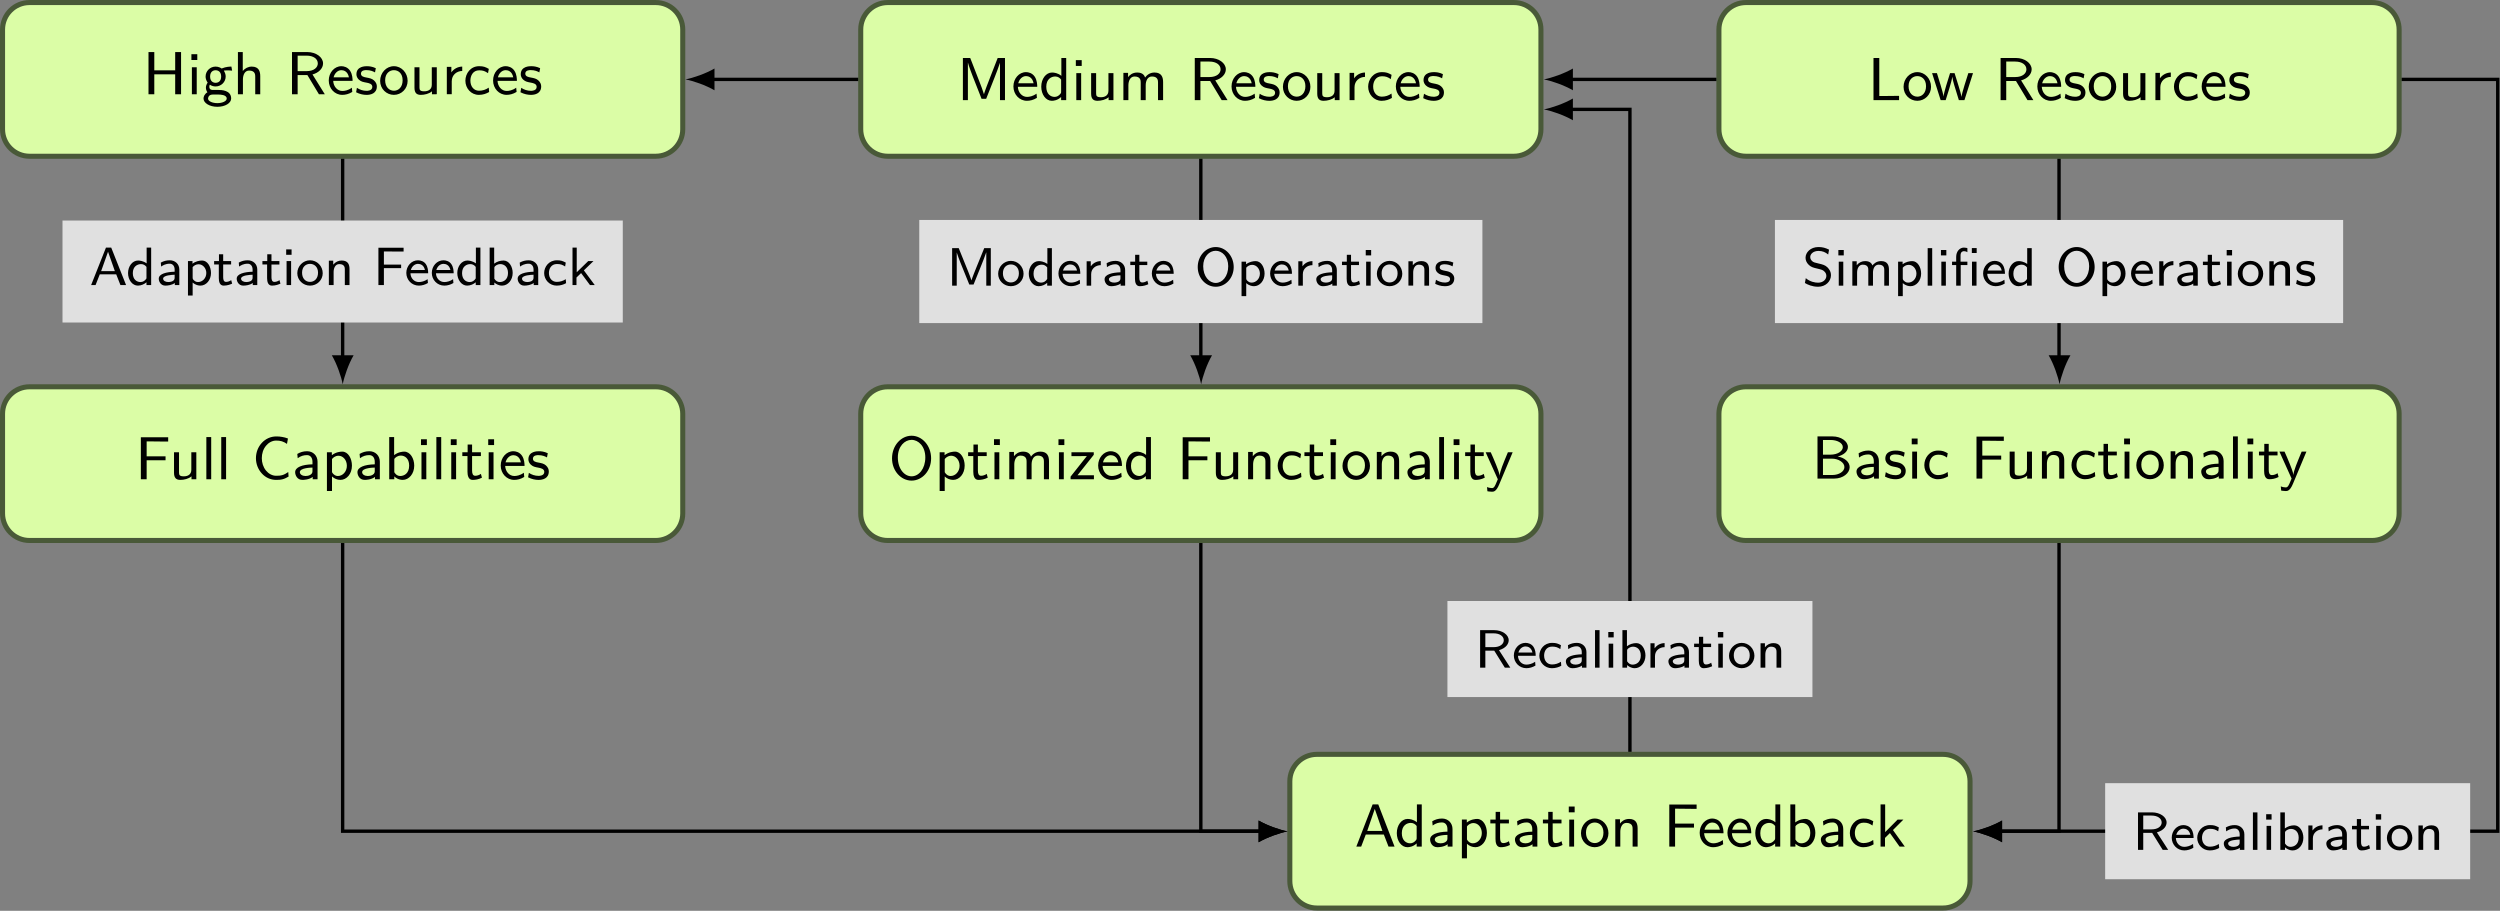 <?xml version="1.0" encoding="UTF-8" standalone="no"?>
<!-- Created with Inkscape (http://www.inkscape.org/) -->

<svg
   version="1.1"
   id="svg1"
   width="491.701"
   height="179.132"
   viewBox="0 0 491.701 179.132"
   xmlns="http://www.w3.org/2000/svg"
   xmlns:svg="http://www.w3.org/2000/svg">
  <rect x="0" y="0" width="491.701" height="179.132" fill="#808080" stroke="none"/>
  <defs
     id="defs1" />
  <g
     id="g1">
    <path
       id="path1"
       d="M 96.753,11.339 H 4.359 c -2.201,0 -3.985,-1.784 -3.985,-3.985 V -7.354 c 0,-2.201 1.784,-3.985 3.985,-3.985 h 92.394 c 2.201,0 3.985,1.784 3.985,3.985 V 7.354 c 0,2.201 -1.784,3.985 -3.985,3.985 z"
       style="fill:#dbfda6;fill-opacity:1;fill-rule:nonzero;stroke:#495938;stroke-width:0.747;stroke-linecap:butt;stroke-linejoin:miter;stroke-miterlimit:10;stroke-dasharray:none;stroke-opacity:1"
       transform="matrix(1.333,0,0,-1.333,0,15.616)" />
    <path
       id="path2"
       d="M 5.659,0.001 V -6.221 H 4.792 v 2.695 H 1.71 V -6.221 H 0.854 V 0.001 H 1.71 V -2.94 h 3.082 v 2.941 z m 2.312,0 V -3.983 H 7.256 V 0.001 Z M 8.053,-5.049 V -5.905 H 7.185 v 0.855 z m 5.139,1.57 -0.105,-0.598 c -0.176,0 -0.773,0 -1.441,0.281 -0.129,-0.094 -0.469,-0.281 -0.891,-0.281 -0.82,0 -1.477,0.668 -1.477,1.465 0,0.223 0.059,0.551 0.305,0.902 C 9.418,-1.487 9.324,-1.217 9.324,-0.971 c 0,0.258 0.094,0.504 0.223,0.68 -0.469,0.293 -0.574,0.68 -0.574,0.926 0,0.656 0.879,1.219 2.039,1.219 1.16,0 2.039,-0.551 2.039,-1.219 0,-1.254 -1.488,-1.266 -1.875,-1.266 h -0.832 c -0.117,0 -0.516,0 -0.516,-0.469 0,-0.176 0.035,-0.234 0.082,-0.305 0.234,0.164 0.539,0.258 0.844,0.258 0.832,0 1.488,-0.668 1.488,-1.465 0,-0.305 -0.094,-0.551 -0.234,-0.797 -0.035,-0.047 -0.035,-0.059 -0.035,-0.059 0,-0.047 0.434,-0.047 0.551,-0.047 0.07,0 0.41,0 0.668,0.035 z M 11.574,-2.612 c 0,0.727 -0.457,0.926 -0.82,0.926 -0.41,0 -0.809,-0.258 -0.809,-0.926 0,-0.727 0.457,-0.926 0.809,-0.926 0.422,0 0.82,0.258 0.82,0.926 z m 0.82,3.246 c 0,0.398 -0.656,0.68 -1.371,0.68 -0.703,0 -1.383,-0.258 -1.383,-0.68 0,0 0,-0.586 0.691,-0.586 h 0.844 c 0.188,0 1.219,0 1.219,0.586 z m 4.948,-0.633 V -2.659 c 0,-0.668 -0.176,-1.418 -1.254,-1.418 -0.516,0 -0.996,0.246 -1.324,0.645 v -2.789 h -0.715 v 6.223 h 0.738 V -2.19 c 0,-0.586 0.234,-1.301 0.914,-1.301 0.902,0 0.902,0.633 0.902,0.891 v 2.602 z m 9.524,0 -1.816,-2.918 c 0.914,-0.246 1.559,-0.891 1.559,-1.629 0,-0.926 -1.043,-1.676 -2.32,-1.676 h -2.262 v 6.223 h 0.832 V -2.823 h 1.441 l 1.699,2.824 z m -1.031,-4.547 c 0,0.586 -0.551,1.137 -1.652,1.137 h -1.324 v -2.285 h 1.324 c 1.043,0 1.652,0.504 1.652,1.148 z m 5.13,2.578 c 0,-0.27 -0.012,-0.949 -0.363,-1.488 -0.375,-0.562 -0.949,-0.68 -1.289,-0.68 -1.043,0 -1.863,0.961 -1.863,2.109 0,1.184 0.879,2.121 1.992,2.121 0.434,0 0.949,-0.105 1.477,-0.434 l -0.059,-0.621 c -0.562,0.41 -1.09,0.48 -1.406,0.48 -0.738,0 -1.312,-0.656 -1.348,-1.488 z M 30.427,-2.495 H 28.165 c 0.141,-0.574 0.586,-1.055 1.148,-1.055 0.328,0 0.938,0.152 1.113,1.055 z m 4.119,1.336 c 0,-0.305 -0.129,-0.621 -0.434,-0.891 -0.305,-0.258 -0.574,-0.316 -1.137,-0.422 -0.316,-0.059 -0.773,-0.141 -0.773,-0.562 0,-0.527 0.645,-0.527 0.773,-0.527 0.656,0 1.043,0.199 1.301,0.34 l 0.117,-0.621 c -0.551,-0.258 -0.973,-0.293 -1.336,-0.293 -0.211,0 -1.523,0 -1.523,1.184 0,0.434 0.258,0.703 0.363,0.797 0.34,0.305 0.574,0.34 1.184,0.457 0.281,0.059 0.797,0.152 0.797,0.609 0,0.586 -0.727,0.586 -0.844,0.586 -0.527,0 -1.043,-0.176 -1.43,-0.445 l -0.117,0.656 c 0.539,0.281 1.09,0.387 1.547,0.387 0.574,0 1.512,-0.188 1.512,-1.254 z m 4.541,-0.809 c 0,-1.184 -0.891,-2.168 -2.027,-2.168 -1.113,0 -2.027,0.973 -2.027,2.168 0,1.184 0.938,2.062 2.027,2.062 1.113,0 2.027,-0.902 2.027,-2.062 z m -0.738,-0.094 c 0,1.043 -0.633,1.547 -1.277,1.547 -0.691,0 -1.301,-0.539 -1.301,-1.547 0,-1.043 0.68,-1.488 1.289,-1.488 0.645,0 1.289,0.457 1.289,1.488 z m 5.042,2.062 V -3.983 h -0.738 v 2.59 c 0,0.727 -0.562,0.961 -1.102,0.961 -0.645,0 -0.715,-0.199 -0.715,-0.586 v -2.965 h -0.738 v 3.012 c 0,0.762 0.305,1.066 0.938,1.066 0.527,0 1.219,-0.152 1.641,-0.527 v 0.434 z m 3.753,-3.434 v -0.645 c -0.645,0.012 -1.242,0.328 -1.605,0.855 v -0.809 h -0.668 v 4.031 h 0.727 V -1.909 c 0,-0.938 0.727,-1.512 1.547,-1.523 z m 3.97,3.105 -0.059,-0.645 c -0.434,0.305 -0.902,0.457 -1.441,0.457 -0.762,0 -1.266,-0.633 -1.266,-1.488 0,-0.68 0.34,-1.523 1.301,-1.523 0.562,0 0.855,0.117 1.301,0.422 l 0.117,-0.633 c -0.504,-0.281 -0.785,-0.398 -1.43,-0.398 -1.266,0 -2.027,1.078 -2.027,2.145 0,1.113 0.832,2.086 1.992,2.086 0.633,0 1.102,-0.188 1.512,-0.422 z m 4.096,-1.641 c 0,-0.27 -0.012,-0.949 -0.363,-1.488 -0.375,-0.562 -0.949,-0.68 -1.289,-0.68 -1.043,0 -1.863,0.961 -1.863,2.109 0,1.184 0.879,2.121 1.992,2.121 0.434,0 0.949,-0.105 1.477,-0.434 l -0.059,-0.621 c -0.562,0.41 -1.09,0.48 -1.406,0.48 -0.738,0 -1.312,-0.656 -1.348,-1.488 z m -0.539,-0.527 h -2.262 c 0.141,-0.574 0.586,-1.055 1.148,-1.055 0.328,0 0.938,0.152 1.113,1.055 z m 4.122,1.336 c 0,-0.305 -0.129,-0.621 -0.434,-0.891 -0.305,-0.258 -0.574,-0.316 -1.137,-0.422 -0.316,-0.059 -0.773,-0.141 -0.773,-0.562 0,-0.527 0.645,-0.527 0.773,-0.527 0.656,0 1.043,0.199 1.301,0.34 l 0.117,-0.621 c -0.551,-0.258 -0.973,-0.293 -1.336,-0.293 -0.211,0 -1.523,0 -1.523,1.184 0,0.434 0.258,0.703 0.363,0.797 0.34,0.305 0.574,0.34 1.184,0.457 0.281,0.059 0.797,0.152 0.797,0.609 0,0.586 -0.727,0.586 -0.844,0.586 -0.527,0 -1.043,-0.176 -1.43,-0.445 l -0.117,0.656 c 0.539,0.281 1.09,0.387 1.547,0.387 0.574,0 1.512,-0.188 1.512,-1.254 z m 0,0"
       style="fill:#000000;fill-opacity:1;fill-rule:nonzero;stroke:none"
       aria-label="HighResources"
       transform="matrix(1.333,0,0,1.333,28.068,18.533)" />
    <path
       id="path3"
       d="m 223.376,11.339 h -92.394 c -2.201,0 -3.985,-1.784 -3.985,-3.985 V -7.354 c 0,-2.201 1.784,-3.985 3.985,-3.985 h 92.394 c 2.201,0 3.985,1.784 3.985,3.985 V 7.354 c 0,2.201 -1.784,3.985 -3.985,3.985 z"
       style="fill:#dbfda6;fill-opacity:1;fill-rule:nonzero;stroke:#495938;stroke-width:0.747;stroke-linecap:butt;stroke-linejoin:miter;stroke-miterlimit:10;stroke-dasharray:none;stroke-opacity:1"
       transform="matrix(1.333,0,0,-1.333,0,15.616)" />
    <path
       id="path4"
       d="M 7.125,4.140625e-4 V -6.222 H 6.047 L 4.852,-3.152 C 4.617,-2.554 4.137,-1.312 4.02,-0.878 3.926,-1.242 3.516,-2.332 3.34,-2.765 L 2.156,-5.812 1.992,-6.222 H 0.914 V 4.140625e-4 H 1.652 V -5.519 h 0.012 c 0.105,0.457 0.621,1.793 0.715,2.039 l 0.996,2.531 0.293,0.75 H 4.348 L 5.59,-3.351 c 0.129,-0.328 0.68,-1.746 0.797,-2.168 V 4.140625e-4 Z M 11.883,-1.968 c 0,-0.27 -0.012,-0.949 -0.363,-1.488 -0.375,-0.562 -0.949,-0.68 -1.289,-0.68 -1.043,0 -1.863,0.961 -1.863,2.109 0,1.184 0.879,2.121 1.992,2.121 0.434,0 0.949,-0.105 1.477,-0.434 l -0.059,-0.621 c -0.562,0.41 -1.09,0.48 -1.406,0.48 -0.738,0 -1.313,-0.656 -1.348,-1.488 z M 11.344,-2.496 H 9.082 c 0.141,-0.574 0.586,-1.055 1.148,-1.055 0.328,0 0.938,0.152 1.113,1.055 z M 16.157,4.140625e-4 V -6.222 H 15.442 v 2.637 c -0.504,-0.422 -1.078,-0.492 -1.371,-0.492 -0.902,0 -1.594,0.938 -1.594,2.086 0,1.16 0.68,2.086 1.559,2.086 0.27,0 0.844,-0.059 1.371,-0.562 V 4.140625e-4 Z m -0.75,-1.266 c 0,0.176 0,0.188 -0.094,0.316 -0.246,0.316 -0.551,0.469 -0.867,0.469 -0.586,0 -1.23,-0.422 -1.23,-1.5 0,-1.148 0.762,-1.512 1.324,-1.512 0.41,0 0.703,0.234 0.867,0.457 z M 18.363,4.140625e-4 V -3.984 H 17.648 V 4.140625e-4 Z M 18.445,-5.05 v -0.855 h -0.867 v 0.855 z M 23.127,4.140625e-4 V -3.984 h -0.738 v 2.59 c 0,0.727 -0.562,0.961 -1.102,0.961 -0.645,0 -0.715,-0.199 -0.715,-0.586 v -2.965 h -0.738 v 3.012 c 0,0.762 0.305,1.066 0.938,1.066 0.527,0 1.219,-0.152 1.641,-0.527 V 4.140625e-4 Z m 7.327,0 V -2.66 c 0,-0.668 -0.188,-1.418 -1.266,-1.418 -0.762,0 -1.184,0.457 -1.395,0.738 -0.059,-0.188 -0.246,-0.738 -1.16,-0.738 -0.715,0 -1.148,0.41 -1.348,0.68 V -4.031 H 24.595 V 4.140625e-4 h 0.738 V -2.191 c 0,-0.586 0.234,-1.301 0.914,-1.301 0.902,0 0.902,0.633 0.902,0.891 V 4.140625e-4 h 0.738 V -2.191 c 0,-0.586 0.234,-1.301 0.926,-1.301 0.891,0 0.891,0.633 0.891,0.891 V 4.140625e-4 Z m 9.513,0 L 38.15,-2.918 c 0.914,-0.246 1.559,-0.891 1.559,-1.629 0,-0.926 -1.043,-1.676 -2.32,-1.676 H 35.127 V 4.140625e-4 h 0.832 V -2.824 h 1.441 L 39.1,4.140625e-4 Z M 38.936,-4.546 c 0,0.586 -0.551,1.137 -1.652,1.137 h -1.324 v -2.285 h 1.324 c 1.043,0 1.652,0.504 1.652,1.148 z m 5.13,2.578 c 0,-0.27 -0.012,-0.949 -0.363,-1.488 -0.375,-0.562 -0.949,-0.68 -1.289,-0.68 -1.043,0 -1.863,0.961 -1.863,2.109 0,1.184 0.879,2.121 1.992,2.121 0.434,0 0.949,-0.105 1.477,-0.434 l -0.059,-0.621 c -0.562,0.41 -1.09,0.48 -1.406,0.48 -0.738,0 -1.312,-0.656 -1.348,-1.488 z m -0.539,-0.527 h -2.262 c 0.141,-0.574 0.586,-1.055 1.148,-1.055 0.328,0 0.938,0.152 1.113,1.055 z m 4.119,1.336 c 0,-0.305 -0.129,-0.621 -0.434,-0.891 -0.305,-0.258 -0.574,-0.316 -1.137,-0.422 -0.316,-0.059 -0.773,-0.141 -0.773,-0.562 0,-0.527 0.645,-0.527 0.773,-0.527 0.656,0 1.043,0.199 1.301,0.34 l 0.117,-0.621 c -0.551,-0.258 -0.973,-0.293 -1.336,-0.293 -0.211,0 -1.523,0 -1.523,1.184 0,0.434 0.258,0.703 0.363,0.797 0.34,0.305 0.574,0.34 1.184,0.457 0.281,0.059 0.797,0.152 0.797,0.609 0,0.586 -0.727,0.586 -0.844,0.586 -0.527,0 -1.043,-0.176 -1.43,-0.445 l -0.117,0.656 c 0.539,0.281 1.09,0.387 1.547,0.387 0.574,0 1.512,-0.188 1.512,-1.254 z m 4.541,-0.809 c 0,-1.184 -0.891,-2.168 -2.027,-2.168 -1.113,0 -2.027,0.973 -2.027,2.168 0,1.184 0.938,2.062 2.027,2.062 1.113,0 2.027,-0.902 2.027,-2.062 z m -0.738,-0.094 c 0,1.043 -0.633,1.547 -1.277,1.547 -0.691,0 -1.301,-0.539 -1.301,-1.547 0,-1.043 0.68,-1.488 1.289,-1.488 0.645,0 1.289,0.457 1.289,1.488 z M 56.49,4.140625e-4 V -3.984 H 55.752 v 2.59 c 0,0.727 -0.562,0.961 -1.102,0.961 -0.645,0 -0.715,-0.199 -0.715,-0.586 v -2.965 h -0.738 v 3.012 c 0,0.762 0.305,1.066 0.938,1.066 0.527,0 1.219,-0.152 1.641,-0.527 V 4.140625e-4 Z M 60.243,-3.433 v -0.645 c -0.645,0.012 -1.242,0.328 -1.605,0.855 V -4.031 H 57.97 V 4.140625e-4 h 0.727 V -1.91 c 0,-0.938 0.727,-1.512 1.547,-1.523 z m 3.97,3.105 -0.059,-0.645 c -0.434,0.305 -0.902,0.457 -1.441,0.457 -0.762,0 -1.266,-0.633 -1.266,-1.488 0,-0.68 0.34,-1.523 1.301,-1.523 0.562,0 0.855,0.117 1.301,0.422 l 0.117,-0.633 c -0.504,-0.281 -0.785,-0.398 -1.43,-0.398 -1.266,0 -2.027,1.078 -2.027,2.145 0,1.113 0.832,2.086 1.992,2.086 0.633,0 1.102,-0.188 1.512,-0.422 z m 4.096,-1.641 c 0,-0.27 -0.012,-0.949 -0.363,-1.488 -0.375,-0.562 -0.949,-0.68 -1.289,-0.68 -1.043,0 -1.863,0.961 -1.863,2.109 0,1.184 0.879,2.121 1.992,2.121 0.434,0 0.949,-0.105 1.477,-0.434 l -0.059,-0.621 c -0.562,0.41 -1.09,0.48 -1.406,0.48 -0.738,0 -1.312,-0.656 -1.348,-1.488 z m -0.539,-0.527 h -2.262 c 0.141,-0.574 0.586,-1.055 1.148,-1.055 0.328,0 0.938,0.152 1.113,1.055 z m 4.122,1.336 c 0,-0.305 -0.129,-0.621 -0.434,-0.891 -0.305,-0.258 -0.574,-0.316 -1.137,-0.422 -0.316,-0.059 -0.773,-0.141 -0.773,-0.562 0,-0.527 0.645,-0.527 0.773,-0.527 0.656,0 1.043,0.199 1.301,0.34 l 0.117,-0.621 c -0.551,-0.258 -0.973,-0.293 -1.336,-0.293 -0.211,0 -1.523,0 -1.523,1.184 0,0.434 0.258,0.703 0.363,0.797 0.34,0.305 0.574,0.34 1.184,0.457 0.281,0.059 0.797,0.152 0.797,0.609 0,0.586 -0.727,0.586 -0.844,0.586 -0.527,0 -1.043,-0.176 -1.43,-0.445 l -0.117,0.656 c 0.539,0.281 1.09,0.387 1.547,0.387 0.574,0 1.512,-0.188 1.512,-1.254 z m 0,0"
       style="fill:#000000;fill-opacity:1;fill-rule:nonzero;stroke:none"
       aria-label="MediumResources"
       transform="matrix(1.333,0,0,1.333,188.164,19.699)" />
    <path
       id="path5"
       d="m 350,11.339 h -92.394 c -2.201,0 -3.985,-1.784 -3.985,-3.985 V -7.354 c 0,-2.201 1.784,-3.985 3.985,-3.985 H 350 c 2.201,0 3.985,1.784 3.985,3.985 V 7.354 c 0,2.201 -1.784,3.985 -3.985,3.985 z"
       style="fill:#dbfda6;fill-opacity:1;fill-rule:nonzero;stroke:#495938;stroke-width:0.747;stroke-linecap:butt;stroke-linejoin:miter;stroke-miterlimit:10;stroke-dasharray:none;stroke-opacity:1"
       transform="matrix(1.333,0,0,-1.333,0,15.616)" />
    <path
       id="path6"
       d="M 4.628,4.140625e-4 V -0.632 H 4.229 l -2.18,0.023 H 1.71 V -6.222 H 0.854 V 4.140625e-4 Z M 9.345,-1.968 c 0,-1.184 -0.891,-2.168 -2.027,-2.168 -1.113,0 -2.027,0.973 -2.027,2.168 0,1.184 0.938,2.062 2.027,2.062 1.113,0 2.027,-0.902 2.027,-2.062 z m -0.738,-0.094 c 0,1.043 -0.633,1.547 -1.277,1.547 -0.691,0 -1.301,-0.539 -1.301,-1.547 0,-1.043 0.68,-1.488 1.289,-1.488 0.645,0 1.289,0.457 1.289,1.488 z m 6.929,-1.922 h -0.691 c -0.211,0.645 -0.949,2.941 -1.008,3.48 h -0.012 c -0.047,-0.375 -0.234,-0.984 -0.387,-1.488 l -0.621,-1.992 h -0.668 c -0.281,0.879 -0.926,2.895 -0.961,3.457 -0.035,-0.328 -0.27,-1.148 -0.434,-1.699 L 10.215,-3.984 H 9.5 L 10.765,4.140625e-4 h 0.738 L 12.043,-1.734 c 0.188,-0.633 0.398,-1.348 0.434,-1.734 0.023,0.164 0.105,0.516 0.117,0.609 0.105,0.398 0.105,0.41 0.176,0.645 l 0.68,2.215 h 0.82 z M 24.447,4.140625e-4 22.631,-2.918 c 0.914,-0.246 1.559,-0.891 1.559,-1.629 0,-0.926 -1.043,-1.676 -2.32,-1.676 H 19.607 V 4.140625e-4 h 0.832 V -2.824 h 1.441 L 23.58,4.140625e-4 Z M 23.416,-4.546 c 0,0.586 -0.551,1.137 -1.652,1.137 h -1.324 v -2.285 h 1.324 c 1.043,0 1.652,0.504 1.652,1.148 z m 5.127,2.578 c 0,-0.27 -0.012,-0.949 -0.363,-1.488 -0.375,-0.562 -0.949,-0.68 -1.289,-0.68 -1.043,0 -1.863,0.961 -1.863,2.109 0,1.184 0.879,2.121 1.992,2.121 0.434,0 0.949,-0.105 1.477,-0.434 l -0.059,-0.621 c -0.562,0.41 -1.09,0.48 -1.406,0.48 -0.738,0 -1.312,-0.656 -1.348,-1.488 z m -0.539,-0.527 h -2.262 c 0.141,-0.574 0.586,-1.055 1.148,-1.055 0.328,0 0.938,0.152 1.113,1.055 z m 4.122,1.336 c 0,-0.305 -0.129,-0.621 -0.434,-0.891 -0.305,-0.258 -0.574,-0.316 -1.137,-0.422 -0.316,-0.059 -0.773,-0.141 -0.773,-0.562 0,-0.527 0.645,-0.527 0.773,-0.527 0.656,0 1.043,0.199 1.301,0.34 l 0.117,-0.621 c -0.551,-0.258 -0.973,-0.293 -1.336,-0.293 -0.211,0 -1.523,0 -1.523,1.184 0,0.434 0.258,0.703 0.363,0.797 0.34,0.305 0.574,0.34 1.184,0.457 0.281,0.059 0.797,0.152 0.797,0.609 0,0.586 -0.727,0.586 -0.844,0.586 -0.527,0 -1.043,-0.176 -1.43,-0.445 l -0.117,0.656 c 0.539,0.281 1.09,0.387 1.547,0.387 0.574,0 1.512,-0.188 1.512,-1.254 z m 4.541,-0.809 c 0,-1.184 -0.891,-2.168 -2.027,-2.168 -1.113,0 -2.027,0.973 -2.027,2.168 0,1.184 0.938,2.062 2.027,2.062 1.113,0 2.027,-0.902 2.027,-2.062 z m -0.738,-0.094 c 0,1.043 -0.633,1.547 -1.277,1.547 -0.691,0 -1.301,-0.539 -1.301,-1.547 0,-1.043 0.68,-1.488 1.289,-1.488 0.645,0 1.289,0.457 1.289,1.488 z M 40.971,4.140625e-4 V -3.984 h -0.738 v 2.59 c 0,0.727 -0.562,0.961 -1.102,0.961 -0.645,0 -0.715,-0.199 -0.715,-0.586 v -2.965 h -0.738 v 3.012 c 0,0.762 0.305,1.066 0.938,1.066 0.527,0 1.219,-0.152 1.641,-0.527 V 4.140625e-4 Z M 44.723,-3.433 v -0.645 c -0.645,0.012 -1.242,0.328 -1.605,0.855 V -4.031 H 42.45 V 4.140625e-4 h 0.727 V -1.91 c 0,-0.938 0.727,-1.512 1.547,-1.523 z m 3.967,3.105 -0.059,-0.645 c -0.434,0.305 -0.902,0.457 -1.441,0.457 -0.762,0 -1.266,-0.633 -1.266,-1.488 0,-0.68 0.34,-1.523 1.301,-1.523 0.562,0 0.855,0.117 1.301,0.422 l 0.117,-0.633 c -0.504,-0.281 -0.785,-0.398 -1.43,-0.398 -1.266,0 -2.027,1.078 -2.027,2.145 0,1.113 0.832,2.086 1.992,2.086 0.633,0 1.102,-0.188 1.512,-0.422 z m 4.099,-1.641 c 0,-0.27 -0.012,-0.949 -0.363,-1.488 -0.375,-0.562 -0.949,-0.68 -1.289,-0.68 -1.043,0 -1.863,0.961 -1.863,2.109 0,1.184 0.879,2.121 1.992,2.121 0.434,0 0.949,-0.105 1.477,-0.434 l -0.059,-0.621 c -0.562,0.41 -1.09,0.48 -1.406,0.48 -0.738,0 -1.312,-0.656 -1.348,-1.488 z m -0.539,-0.527 h -2.262 c 0.141,-0.574 0.586,-1.055 1.148,-1.055 0.328,0 0.938,0.152 1.113,1.055 z m 4.122,1.336 c 0,-0.305 -0.129,-0.621 -0.434,-0.891 -0.305,-0.258 -0.574,-0.316 -1.137,-0.422 -0.316,-0.059 -0.773,-0.141 -0.773,-0.562 0,-0.527 0.645,-0.527 0.773,-0.527 0.656,0 1.043,0.199 1.301,0.34 l 0.117,-0.621 c -0.551,-0.258 -0.973,-0.293 -1.336,-0.293 -0.211,0 -1.523,0 -1.523,1.184 0,0.434 0.258,0.703 0.363,0.797 0.34,0.305 0.574,0.34 1.184,0.457 0.281,0.059 0.797,0.152 0.797,0.609 0,0.586 -0.727,0.586 -0.844,0.586 -0.527,0 -1.043,-0.176 -1.43,-0.445 l -0.117,0.656 c 0.539,0.281 1.09,0.387 1.547,0.387 0.574,0 1.512,-0.188 1.512,-1.254 z m 0,0"
       style="fill:#000000;fill-opacity:1;fill-rule:nonzero;stroke:none"
       aria-label="LowResources"
       transform="matrix(1.333,0,0,1.333,367.341,19.699)" />
    <path
       id="path7"
       d="M 96.753,-45.355 H 4.359 c -2.201,0 -3.985,-1.784 -3.985,-3.985 v -14.707 c 0,-2.201 1.784,-3.985 3.985,-3.985 h 92.394 c 2.201,0 3.985,1.784 3.985,3.985 v 14.707 c 0,2.201 -1.784,3.985 -3.985,3.985 z"
       style="fill:#dbfda6;fill-opacity:1;fill-rule:nonzero;stroke:#495938;stroke-width:0.747;stroke-linecap:butt;stroke-linejoin:miter;stroke-miterlimit:10;stroke-dasharray:none;stroke-opacity:1"
       transform="matrix(1.333,0,0,-1.333,0,15.616)" />
    <path
       id="path8"
       d="M 4.888,-5.566 V -6.199 H 0.856 V 2.890625e-4 H 1.712 V -2.8 H 4.501 V -3.386 H 1.712 v -2.203 H 2.017 l 2.121,0.023 z M 9.042,2.890625e-4 V -3.984 H 8.304 v 2.59 c 0,0.727 -0.562,0.961 -1.102,0.961 -0.645,0 -0.715,-0.199 -0.715,-0.586 V -3.984 H 5.749 v 3.012 c 0,0.762 0.305,1.066 0.938,1.066 0.527,0 1.219,-0.152 1.641,-0.527 V 2.890625e-4 Z m 2.194,0 V -6.222 H 10.521 V 2.890625e-4 Z m 2.197,0 V -6.222 H 12.719 V 2.890625e-4 Z M 22.653,-0.398 22.606,-1.066 c -0.27,0.176 -0.539,0.352 -0.844,0.445 -0.305,0.094 -0.621,0.105 -0.949,0.105 -0.574,0 -1.113,-0.305 -1.488,-0.762 -0.422,-0.516 -0.621,-1.172 -0.621,-1.828 0,-0.68 0.199,-1.336 0.621,-1.84 0.375,-0.457 0.914,-0.762 1.488,-0.762 0.293,0 0.574,0.023 0.844,0.105 0.27,0.082 0.527,0.223 0.762,0.387 l 0.141,-0.797 c -0.281,-0.105 -0.562,-0.188 -0.867,-0.234 -0.281,-0.059 -0.574,-0.07 -0.879,-0.07 -0.797,0 -1.559,0.352 -2.098,0.938 -0.574,0.609 -0.879,1.43 -0.879,2.273 0,0.832 0.305,1.641 0.879,2.262 0.539,0.598 1.301,0.938 2.098,0.938 0.328,0 0.656,-0.012 0.961,-0.094 C 22.091,-0.082 22.384,-0.246 22.653,-0.398 Z M 26.928,2.890625e-4 V -2.59 c 0,-0.891 -0.656,-1.547 -1.547,-1.547 -0.574,0 -1.008,0.152 -1.441,0.398 l 0.059,0.633 c 0.445,-0.328 0.879,-0.457 1.371,-0.457 0.504,0 0.809,0.398 0.809,0.984 v 0.375 c -1.535,0.035 -2.555,0.434 -2.555,1.16 0,0.422 0.281,1.137 1.066,1.137 0.176,0 0.949,-0.012 1.523,-0.434 V 2.890625e-4 Z m -0.75,-1.254 c 0,0.188 0,0.41 -0.316,0.598 -0.223,0.141 -0.527,0.176 -0.703,0.176 -0.457,0 -0.844,-0.223 -0.844,-0.574 0,-0.645 1.746,-0.668 1.863,-0.668 z m 5.824,-0.75 c 0,-1.066 -0.562,-2.074 -1.43,-2.074 -0.258,0 -0.926,0.047 -1.535,0.527 v -0.434 h -0.727 v 5.719 h 0.75 v -2.145 c 0.328,0.316 0.785,0.504 1.242,0.504 0.914,0 1.699,-0.879 1.699,-2.098 z m -0.75,0.012 c 0,0.867 -0.621,1.512 -1.324,1.512 -0.281,0 -0.609,-0.117 -0.867,-0.563 v -1.934 c 0.117,-0.164 0.445,-0.492 0.961,-0.492 0.668,0 1.23,0.633 1.23,1.477 z m 4.866,1.992 V -2.59 c 0,-0.891 -0.656,-1.547 -1.547,-1.547 -0.574,0 -1.008,0.152 -1.441,0.398 l 0.059,0.633 c 0.445,-0.328 0.879,-0.457 1.371,-0.457 0.504,0 0.809,0.398 0.809,0.984 v 0.375 c -1.535,0.035 -2.555,0.434 -2.555,1.16 0,0.422 0.281,1.137 1.066,1.137 0.176,0 0.949,-0.012 1.523,-0.434 V 2.890625e-4 Z m -0.75,-1.254 c 0,0.188 0,0.41 -0.316,0.598 -0.223,0.141 -0.527,0.176 -0.703,0.176 -0.457,0 -0.844,-0.223 -0.844,-0.574 0,-0.645 1.746,-0.668 1.863,-0.668 z m 5.824,-0.75 c 0,-1.078 -0.598,-2.074 -1.477,-2.074 -0.234,0 -0.879,0.047 -1.488,0.516 V -6.222 H 37.501 V 2.890625e-4 h 0.75 V -0.422 c 0.117,0.129 0.574,0.516 1.242,0.516 0.926,0 1.699,-0.902 1.699,-2.098 z m -0.75,0 c 0,1.16 -0.762,1.523 -1.312,1.523 -0.574,0 -0.832,-0.48 -0.879,-0.563 v -1.957 c 0.129,-0.188 0.457,-0.492 0.973,-0.492 0.539,0 1.219,0.375 1.219,1.488 z m 2.534,2.004 V -3.984 H 42.262 V 2.890625e-4 Z M 43.058,-5.05 v -0.855 h -0.867 v 0.855 z M 45.174,2.890625e-4 V -6.222 H 44.459 V 2.890625e-4 Z m 2.197,0 V -3.984 H 46.656 V 2.890625e-4 Z M 47.453,-5.05 v -0.855 h -0.867 v 0.855 z m 3.729,4.816 -0.152,-0.562 c -0.234,0.176 -0.551,0.281 -0.832,0.281 -0.352,0 -0.469,-0.305 -0.469,-0.773 v -2.133 h 1.301 v -0.562 h -1.301 v -1.137 h -0.656 v 1.137 h -0.785 v 0.562 h 0.762 v 2.297 c 0,0.527 0.117,1.219 0.762,1.219 0.398,0 0.867,-0.07 1.371,-0.328 z M 52.893,2.890625e-4 V -3.984 H 52.179 V 2.890625e-4 Z M 52.975,-5.05 v -0.855 h -0.867 v 0.855 z m 4.494,3.082 c 0,-0.27 -0.012,-0.949 -0.363,-1.488 -0.375,-0.562 -0.949,-0.68 -1.289,-0.68 -1.043,0 -1.863,0.961 -1.863,2.109 0,1.184 0.879,2.121 1.992,2.121 0.434,0 0.949,-0.105 1.477,-0.434 l -0.059,-0.621 c -0.562,0.41 -1.09,0.48 -1.406,0.48 -0.738,0 -1.312,-0.656 -1.348,-1.488 z m -0.539,-0.527 h -2.262 c 0.141,-0.574 0.586,-1.055 1.148,-1.055 0.328,0 0.938,0.152 1.113,1.055 z m 4.119,1.336 c 0,-0.305 -0.129,-0.621 -0.434,-0.891 -0.305,-0.258 -0.574,-0.316 -1.137,-0.422 -0.316,-0.059 -0.773,-0.141 -0.773,-0.562 0,-0.527 0.645,-0.527 0.773,-0.527 0.656,0 1.043,0.199 1.301,0.34 l 0.117,-0.621 c -0.551,-0.258 -0.973,-0.293 -1.336,-0.293 -0.211,0 -1.523,0 -1.523,1.184 0,0.434 0.258,0.703 0.363,0.797 0.34,0.305 0.574,0.34 1.184,0.457 0.281,0.059 0.797,0.152 0.797,0.609 0,0.586 -0.727,0.586 -0.844,0.586 -0.527,0 -1.043,-0.176 -1.43,-0.445 l -0.117,0.656 c 0.539,0.281 1.09,0.387 1.547,0.387 0.574,0 1.512,-0.188 1.512,-1.254 z m 0,0"
       style="fill:#000000;fill-opacity:1;fill-rule:nonzero;stroke:none"
       aria-label="FullCapabilities"
       transform="matrix(1.333,0,0,1.333,26.561,94.261)" />
    <path
       id="path9"
       d="m 223.376,-45.355 h -92.394 c -2.201,0 -3.985,-1.784 -3.985,-3.985 v -14.707 c 0,-2.201 1.784,-3.985 3.985,-3.985 h 92.394 c 2.201,0 3.985,1.784 3.985,3.985 v 14.707 c 0,2.201 -1.784,3.985 -3.985,3.985 z"
       style="fill:#dbfda6;fill-opacity:1;fill-rule:nonzero;stroke:#495938;stroke-width:0.747;stroke-linecap:butt;stroke-linejoin:miter;stroke-miterlimit:10;stroke-dasharray:none;stroke-opacity:1"
       transform="matrix(1.333,0,0,-1.333,0,15.616)" />
    <path
       id="path10"
       d="m 6.283,-3.082 c 0,-1.898 -1.336,-3.34 -2.883,-3.34 -1.547,0 -2.883,1.441 -2.883,3.34 0,1.863 1.336,3.281 2.883,3.281 1.547,0 2.883,-1.418 2.883,-3.281 z m -0.855,-0.141 c 0,1.688 -0.961,2.789 -2.027,2.789 -1.066,0 -2.027,-1.102 -2.027,-2.789 0,-1.641 1.008,-2.59 2.027,-2.59 1.02,0 2.027,0.961 2.027,2.59 z m 5.807,1.219 c 0,-1.066 -0.562,-2.074 -1.43,-2.074 -0.258,0 -0.926,0.047 -1.535,0.527 V -3.984 H 7.542 v 5.719 h 0.75 v -2.145 c 0.328,0.316 0.785,0.504 1.242,0.504 0.914,0 1.699,-0.879 1.699,-2.098 z m -0.75,0.012 c 0,0.867 -0.621,1.512 -1.324,1.512 -0.281,0 -0.609,-0.117 -0.867,-0.563 v -1.934 c 0.117,-0.164 0.445,-0.492 0.961,-0.492 0.668,0 1.23,0.633 1.23,1.477 z m 4.154,1.758 -0.152,-0.562 c -0.234,0.176 -0.551,0.281 -0.832,0.281 -0.352,0 -0.469,-0.305 -0.469,-0.773 v -2.133 h 1.301 v -0.562 h -1.301 v -1.137 h -0.656 v 1.137 h -0.785 v 0.562 h 0.762 v 2.297 c 0,0.527 0.117,1.219 0.762,1.219 0.398,0 0.867,-0.07 1.371,-0.328 z M 16.346,2.890625e-4 V -3.984 H 15.631 V 2.890625e-4 Z M 16.428,-5.05 V -5.906 H 15.561 v 0.855 z M 23.676,2.890625e-4 V -2.66 c 0,-0.668 -0.188,-1.418 -1.266,-1.418 -0.762,0 -1.184,0.457 -1.395,0.738 -0.059,-0.188 -0.246,-0.738 -1.16,-0.738 -0.715,0 -1.148,0.41 -1.348,0.68 V -4.031 H 17.817 V 2.890625e-4 H 18.555 V -2.191 c 0,-0.586 0.234,-1.301 0.914,-1.301 0.902,0 0.902,0.633 0.902,0.891 V 2.890625e-4 h 0.738 V -2.191 c 0,-0.586 0.234,-1.301 0.926,-1.301 0.891,0 0.891,0.633 0.891,0.891 V 2.890625e-4 Z m 2.183,0 V -3.984 H 25.144 V 2.890625e-4 Z M 25.941,-5.05 v -0.855 h -0.867 v 0.855 z M 30.306,2.890625e-4 V -0.586 h -1.348 c -0.105,0 -0.211,0 -0.316,0 h -0.762 l 2.402,-3.023 v -0.375 h -3.293 v 0.574 h 1.266 c 0.105,0 0.211,-0.012 0.316,-0.012 h 0.691 l -2.402,3.035 V 2.890625e-4 Z M 34.443,-1.968 c 0,-0.27 -0.012,-0.949 -0.363,-1.488 -0.375,-0.562 -0.949,-0.68 -1.289,-0.68 -1.043,0 -1.863,0.961 -1.863,2.109 0,1.184 0.879,2.121 1.992,2.121 0.434,0 0.949,-0.105 1.477,-0.434 l -0.059,-0.621 c -0.562,0.41 -1.09,0.48 -1.406,0.48 -0.738,0 -1.312,-0.656 -1.348,-1.488 z m -0.539,-0.527 h -2.262 c 0.141,-0.574 0.586,-1.055 1.148,-1.055 0.328,0 0.938,0.152 1.113,1.055 z M 38.717,2.890625e-4 V -6.222 h -0.715 v 2.637 c -0.504,-0.422 -1.078,-0.492 -1.371,-0.492 -0.902,0 -1.594,0.938 -1.594,2.086 0,1.16 0.68,2.086 1.559,2.086 0.27,0 0.844,-0.059 1.371,-0.562 V 2.890625e-4 Z m -0.75,-1.266 c 0,0.176 0,0.188 -0.094,0.316 -0.246,0.316 -0.551,0.469 -0.867,0.469 -0.586,0 -1.23,-0.422 -1.23,-1.5 0,-1.148 0.762,-1.512 1.324,-1.512 0.41,0 0.703,0.234 0.867,0.457 z M 47.433,-5.566 V -6.199 H 43.402 V 2.890625e-4 h 0.855 V -2.8 h 2.789 v -0.586 h -2.789 v -2.203 h 0.305 L 46.683,-5.566 Z M 51.587,2.890625e-4 V -3.984 h -0.738 v 2.59 c 0,0.727 -0.562,0.961 -1.102,0.961 -0.645,0 -0.715,-0.199 -0.715,-0.586 v -2.965 h -0.738 v 3.012 c 0,0.762 0.305,1.066 0.938,1.066 0.527,0 1.219,-0.152 1.641,-0.527 V 2.890625e-4 Z m 4.761,0 V -2.66 c 0,-0.668 -0.176,-1.418 -1.254,-1.418 -0.715,0 -1.148,0.41 -1.348,0.68 V -4.031 H 53.055 V 2.890625e-4 h 0.738 V -2.191 c 0,-0.586 0.234,-1.301 0.914,-1.301 0.902,0 0.902,0.633 0.902,0.891 V 2.890625e-4 Z m 4.573,-0.328 -0.059,-0.645 c -0.434,0.305 -0.902,0.457 -1.441,0.457 -0.762,0 -1.266,-0.633 -1.266,-1.488 0,-0.68 0.34,-1.523 1.301,-1.523 0.562,0 0.855,0.117 1.301,0.422 l 0.117,-0.633 c -0.504,-0.281 -0.785,-0.398 -1.43,-0.398 -1.266,0 -2.027,1.078 -2.027,2.145 0,1.113 0.832,2.086 1.992,2.086 0.633,0 1.102,-0.188 1.512,-0.422 z m 3.337,0.094 -0.152,-0.562 c -0.234,0.176 -0.551,0.281 -0.832,0.281 -0.352,0 -0.469,-0.305 -0.469,-0.773 v -2.133 h 1.301 v -0.562 H 62.805 v -1.137 h -0.656 v 1.137 h -0.785 v 0.562 h 0.762 v 2.297 c 0,0.527 0.117,1.219 0.762,1.219 0.398,0 0.867,-0.07 1.371,-0.328 z M 65.966,2.890625e-4 V -3.984 H 65.251 V 2.890625e-4 Z M 66.048,-5.05 v -0.855 h -0.867 v 0.855 z m 4.986,3.082 c 0,-1.184 -0.891,-2.168 -2.027,-2.168 -1.113,0 -2.027,0.973 -2.027,2.168 0,1.184 0.938,2.062 2.027,2.062 1.113,0 2.027,-0.902 2.027,-2.062 z m -0.738,-0.094 c 0,1.043 -0.633,1.547 -1.277,1.547 -0.691,0 -1.301,-0.539 -1.301,-1.547 0,-1.043 0.68,-1.488 1.289,-1.488 0.645,0 1.289,0.457 1.289,1.488 z M 75.338,2.890625e-4 V -2.66 c 0,-0.668 -0.176,-1.418 -1.254,-1.418 -0.715,0 -1.148,0.41 -1.348,0.68 V -4.031 H 72.045 V 2.890625e-4 h 0.738 V -2.191 c 0,-0.586 0.234,-1.301 0.914,-1.301 0.902,0 0.902,0.633 0.902,0.891 V 2.890625e-4 Z m 4.526,0 V -2.59 c 0,-0.891 -0.656,-1.547 -1.547,-1.547 -0.574,0 -1.008,0.152 -1.441,0.398 l 0.059,0.633 c 0.445,-0.328 0.879,-0.457 1.371,-0.457 0.504,0 0.809,0.398 0.809,0.984 v 0.375 c -1.535,0.035 -2.555,0.434 -2.555,1.16 0,0.422 0.281,1.137 1.066,1.137 0.176,0 0.949,-0.012 1.523,-0.434 V 2.890625e-4 Z m -0.75,-1.254 c 0,0.188 0,0.41 -0.316,0.598 -0.223,0.141 -0.527,0.176 -0.703,0.176 -0.457,0 -0.844,-0.223 -0.844,-0.574 0,-0.645 1.746,-0.668 1.863,-0.668 z M 81.962,2.890625e-4 V -6.222 H 81.247 V 2.890625e-4 Z m 2.197,0 V -3.984 H 83.445 V 2.890625e-4 Z M 84.242,-5.05 v -0.855 h -0.867 v 0.855 z m 3.732,4.816 -0.152,-0.562 c -0.234,0.176 -0.551,0.281 -0.832,0.281 -0.352,0 -0.469,-0.305 -0.469,-0.773 v -2.133 h 1.301 v -0.562 h -1.301 v -1.137 h -0.656 v 1.137 h -0.785 v 0.562 h 0.762 v 2.297 c 0,0.527 0.117,1.219 0.762,1.219 0.398,0 0.867,-0.07 1.371,-0.328 z m 4.116,-3.75 h -0.703 c -0.68,1.641 -1.184,2.824 -1.219,3.457 -0.035,-0.41 -0.41,-1.336 -0.516,-1.594 -0.363,-0.914 -0.516,-1.219 -0.797,-1.863 h -0.75 L 89.899,2.890625e-4 89.559,0.797 C 89.336,1.301 89.161,1.301 89.032,1.301 c -0.141,0 -0.457,-0.035 -0.727,-0.152 l 0.059,0.621 c 0.023,0 0.352,0.07 0.668,0.07 0.234,0 0.621,0 1.066,-1.066 z m 0,0"
       style="fill:#000000;fill-opacity:1;fill-rule:nonzero;stroke:none"
       aria-label="OptimizedFunctionality"
       transform="matrix(1.333,0,0,1.333,174.756,94.261)" />
    <path
       id="path11"
       d="m 350,-45.355 h -92.394 c -2.201,0 -3.985,-1.784 -3.985,-3.985 v -14.707 c 0,-2.201 1.784,-3.985 3.985,-3.985 H 350 c 2.201,0 3.985,1.784 3.985,3.985 v 14.707 c 0,2.201 -1.784,3.985 -3.985,3.985 z"
       style="fill:#dbfda6;fill-opacity:1;fill-rule:nonzero;stroke:#495938;stroke-width:0.747;stroke-linecap:butt;stroke-linejoin:miter;stroke-miterlimit:10;stroke-dasharray:none;stroke-opacity:1"
       transform="matrix(1.333,0,0,-1.333,0,15.616)" />
    <path
       id="path12"
       d="m 5.624,-1.688 c 0,-0.797 -0.809,-1.418 -1.77,-1.57 0.891,-0.223 1.512,-0.75 1.512,-1.406 0,-0.82 -0.996,-1.559 -2.273,-1.559 H 0.878 V -3.203125e-4 H 3.339 c 1.336,0 2.285,-0.82 2.285,-1.687 z m -1.008,-2.953 c 0,0.516 -0.633,1.113 -1.887,1.113 H 1.686 v -2.168 h 1.148 c 0.914,0 1.781,0.422 1.781,1.055 z m 0.234,2.941 c 0,0.645 -0.785,1.172 -1.781,1.172 H 1.686 V -2.942 h 1.312 c 0.949,0 1.852,0.539 1.852,1.242 z M 9.936,-3.203125e-4 V -2.59 c 0,-0.891 -0.656,-1.547 -1.547,-1.547 -0.574,0 -1.008,0.152 -1.441,0.398 l 0.059,0.633 c 0.445,-0.328 0.879,-0.457 1.371,-0.457 0.504,0 0.809,0.398 0.809,0.984 v 0.375 c -1.535,0.035 -2.555,0.434 -2.555,1.16 0,0.422 0.281,1.137 1.066,1.137 0.176,0 0.949,-0.012 1.523,-0.434 v 0.34 z m -0.75,-1.254 c 0,0.188 0,0.41 -0.316,0.598 -0.223,0.141 -0.527,0.176 -0.703,0.176 -0.457,0 -0.844,-0.223 -0.844,-0.574 0,-0.645 1.746,-0.668 1.863,-0.668 z m 4.711,0.094 c 0,-0.305 -0.129,-0.621 -0.434,-0.891 -0.305,-0.258 -0.574,-0.316 -1.137,-0.422 -0.316,-0.059 -0.773,-0.141 -0.773,-0.562 0,-0.527 0.645,-0.527 0.773,-0.527 0.656,0 1.043,0.199 1.301,0.34 l 0.117,-0.621 c -0.551,-0.258 -0.973,-0.293 -1.336,-0.293 -0.211,0 -1.523,0 -1.523,1.184 0,0.434 0.258,0.703 0.363,0.797 0.34,0.305 0.574,0.34 1.184,0.457 0.281,0.059 0.797,0.152 0.797,0.609 0,0.586 -0.727,0.586 -0.844,0.586 -0.527,0 -1.043,-0.176 -1.43,-0.445 l -0.117,0.656 c 0.539,0.281 1.09,0.387 1.547,0.387 0.574,0 1.512,-0.188 1.512,-1.254 z m 1.67,1.16 V -3.985 H 14.852 V -3.203125e-4 Z M 15.649,-5.051 V -5.907 H 14.782 v 0.855 z m 4.494,4.723 -0.059,-0.645 c -0.434,0.305 -0.902,0.457 -1.441,0.457 -0.762,0 -1.266,-0.633 -1.266,-1.488 0,-0.68 0.34,-1.523 1.301,-1.523 0.562,0 0.855,0.117 1.301,0.422 l 0.117,-0.633 c -0.504,-0.281 -0.785,-0.398 -1.43,-0.398 -1.266,0 -2.027,1.078 -2.027,2.145 0,1.113 0.832,2.086 1.992,2.086 0.633,0 1.102,-0.188 1.512,-0.422 z M 28.37,-5.567 v -0.633 h -4.031 v 6.199 h 0.855 V -2.801 h 2.789 v -0.586 h -2.789 v -2.203 h 0.305 l 2.121,0.023 z m 4.154,5.566 V -3.985 h -0.738 v 2.59 c 0,0.727 -0.562,0.961 -1.102,0.961 -0.645,0 -0.715,-0.199 -0.715,-0.586 v -2.965 h -0.738 v 3.012 c 0,0.762 0.305,1.066 0.938,1.066 0.527,0 1.219,-0.152 1.641,-0.527 v 0.434 z m 4.761,0 V -2.66 c 0,-0.668 -0.176,-1.418 -1.254,-1.418 -0.715,0 -1.148,0.41 -1.348,0.68 v -0.633 h -0.691 v 4.031 h 0.738 V -2.192 c 0,-0.586 0.234,-1.301 0.914,-1.301 0.902,0 0.902,0.633 0.902,0.891 v 2.602 z m 4.573,-0.328 -0.059,-0.645 c -0.434,0.305 -0.902,0.457 -1.441,0.457 -0.762,0 -1.266,-0.633 -1.266,-1.488 0,-0.68 0.34,-1.523 1.301,-1.523 0.562,0 0.855,0.117 1.301,0.422 l 0.117,-0.633 c -0.504,-0.281 -0.785,-0.398 -1.43,-0.398 -1.266,0 -2.027,1.078 -2.027,2.145 0,1.113 0.832,2.086 1.992,2.086 0.633,0 1.102,-0.188 1.512,-0.422 z m 3.337,0.094 -0.152,-0.562 c -0.234,0.176 -0.551,0.281 -0.832,0.281 -0.352,0 -0.469,-0.305 -0.469,-0.773 v -2.133 h 1.301 v -0.562 h -1.301 v -1.137 h -0.656 v 1.137 h -0.785 v 0.562 h 0.762 v 2.297 c 0,0.527 0.117,1.219 0.762,1.219 0.398,0 0.867,-0.07 1.371,-0.328 z m 1.708,0.234 V -3.985 H 46.188 V -3.203125e-4 Z M 46.985,-5.051 v -0.855 h -0.867 v 0.855 z m 4.986,3.082 c 0,-1.184 -0.891,-2.168 -2.027,-2.168 -1.113,0 -2.027,0.973 -2.027,2.168 0,1.184 0.938,2.062 2.027,2.062 1.113,0 2.027,-0.902 2.027,-2.062 z m -0.738,-0.094 c 0,1.043 -0.633,1.547 -1.277,1.547 -0.691,0 -1.301,-0.539 -1.301,-1.547 0,-1.043 0.68,-1.488 1.289,-1.488 0.645,0 1.289,0.457 1.289,1.488 z m 5.042,2.062 V -2.66 c 0,-0.668 -0.176,-1.418 -1.254,-1.418 -0.715,0 -1.148,0.41 -1.348,0.68 v -0.633 h -0.691 v 4.031 h 0.738 V -2.192 c 0,-0.586 0.234,-1.301 0.914,-1.301 0.902,0 0.902,0.633 0.902,0.891 v 2.602 z m 4.526,0 V -2.59 c 0,-0.891 -0.656,-1.547 -1.547,-1.547 -0.574,0 -1.008,0.152 -1.441,0.398 l 0.059,0.633 c 0.445,-0.328 0.879,-0.457 1.371,-0.457 0.504,0 0.809,0.398 0.809,0.984 v 0.375 c -1.535,0.035 -2.555,0.434 -2.555,1.16 0,0.422 0.281,1.137 1.066,1.137 0.176,0 0.949,-0.012 1.523,-0.434 v 0.34 z m -0.75,-1.254 c 0,0.188 0,0.41 -0.316,0.598 -0.223,0.141 -0.527,0.176 -0.703,0.176 -0.457,0 -0.844,-0.223 -0.844,-0.574 0,-0.645 1.746,-0.668 1.863,-0.668 z m 2.848,1.254 V -6.223 h -0.715 v 6.223 z m 2.197,0 V -3.985 H 64.382 V -3.203125e-4 Z M 65.178,-5.051 v -0.855 h -0.867 v 0.855 z m 3.732,4.816 -0.152,-0.562 c -0.234,0.176 -0.551,0.281 -0.832,0.281 -0.352,0 -0.469,-0.305 -0.469,-0.773 v -2.133 h 1.301 v -0.562 h -1.301 v -1.137 h -0.656 v 1.137 h -0.785 v 0.562 h 0.762 v 2.297 c 0,0.527 0.117,1.219 0.762,1.219 0.398,0 0.867,-0.07 1.371,-0.328 z m 4.11,-3.75 h -0.703 c -0.68,1.641 -1.184,2.824 -1.219,3.457 -0.035,-0.41 -0.41,-1.336 -0.516,-1.594 -0.363,-0.914 -0.516,-1.219 -0.797,-1.863 h -0.75 L 70.83,-3.203125e-4 70.49,0.797 C 70.267,1.3 70.091,1.3 69.963,1.3 c -0.141,0 -0.457,-0.035 -0.727,-0.152 l 0.059,0.621 c 0.023,0 0.352,0.07 0.668,0.07 0.234,0 0.621,0 1.066,-1.066 z m 0,0"
       style="fill:#000000;fill-opacity:1;fill-rule:nonzero;stroke:none"
       aria-label="BasicFunctionality"
       transform="matrix(1.333,0,0,1.333,356.295,94.129)" />
    <path
       id="path13"
       d="m 286.688,-99.587 h -92.394 c -2.201,0 -3.985,-1.784 -3.985,-3.985 v -14.707 c 0,-2.201 1.784,-3.985 3.985,-3.985 h 92.394 c 2.201,0 3.985,1.784 3.985,3.985 v 14.707 c 0,2.201 -1.784,3.985 -3.985,3.985 z"
       style="fill:#dbfda6;fill-opacity:1;fill-rule:nonzero;stroke:#495938;stroke-width:0.747;stroke-linecap:butt;stroke-linejoin:miter;stroke-miterlimit:10;stroke-dasharray:none;stroke-opacity:1"
       transform="matrix(1.333,0,0,-1.333,0,15.616)" />
    <path
       id="path14"
       d="M 5.894,-7.03125e-5 3.492,-6.223 H 2.66 L 0.257,-7.03125e-5 H 0.972 L 1.652,-1.781 H 4.312 L 5.003,-7.03125e-5 Z M 4.101,-2.309 H 1.863 L 2.976,-5.555 Z M 9.908,-7.03125e-5 V -6.223 H 9.193 v 2.637 c -0.504,-0.422 -1.078,-0.492 -1.371,-0.492 -0.902,0 -1.594,0.938 -1.594,2.086 0,1.16 0.68,2.086 1.559,2.086 0.27,0 0.844,-0.059 1.371,-0.562 V -7.03125e-5 Z m -0.75,-1.266 c 0,0.176 0,0.188 -0.094,0.316 -0.246,0.316 -0.551,0.469 -0.867,0.469 -0.586,0 -1.23,-0.422 -1.23,-1.5 0,-1.148 0.762,-1.512 1.324,-1.512 0.41,0 0.703,0.234 0.867,0.457 z M 14.446,-7.03125e-5 V -2.59 c 0,-0.891 -0.656,-1.547 -1.547,-1.547 -0.574,0 -1.008,0.152 -1.441,0.398 l 0.059,0.633 c 0.445,-0.328 0.879,-0.457 1.371,-0.457 0.504,0 0.809,0.398 0.809,0.984 v 0.375 c -1.535,0.035 -2.555,0.434 -2.555,1.16 0,0.422 0.281,1.137 1.066,1.137 0.176,0 0.949,-0.012 1.523,-0.434 V -7.03125e-5 Z m -0.75,-1.254 c 0,0.188 0,0.41 -0.316,0.598 -0.223,0.141 -0.527,0.176 -0.703,0.176 -0.457,0 -0.844,-0.223 -0.844,-0.574 0,-0.645 1.746,-0.668 1.863,-0.668 z m 5.824,-0.75 c 0,-1.066 -0.562,-2.074 -1.43,-2.074 -0.258,0 -0.926,0.047 -1.535,0.527 v -0.434 h -0.727 v 5.719 h 0.75 v -2.145 c 0.328,0.316 0.785,0.504 1.242,0.504 0.914,0 1.699,-0.879 1.699,-2.098 z m -0.75,0.012 c 0,0.867 -0.621,1.512 -1.324,1.512 -0.281,0 -0.609,-0.117 -0.867,-0.563 v -1.934 c 0.117,-0.164 0.445,-0.492 0.961,-0.492 0.668,0 1.23,0.633 1.23,1.477 z m 4.151,1.758 -0.152,-0.562 c -0.234,0.176 -0.551,0.281 -0.832,0.281 -0.352,0 -0.469,-0.305 -0.469,-0.773 v -2.133 h 1.301 v -0.562 h -1.301 v -1.137 h -0.656 v 1.137 H 20.027 v 0.562 h 0.762 v 2.297 c 0,0.527 0.117,1.219 0.762,1.219 0.398,0 0.867,-0.07 1.371,-0.328 z M 26.964,-7.03125e-5 V -2.59 c 0,-0.891 -0.656,-1.547 -1.547,-1.547 -0.574,0 -1.008,0.152 -1.441,0.398 l 0.059,0.633 c 0.445,-0.328 0.879,-0.457 1.371,-0.457 0.504,0 0.809,0.398 0.809,0.984 v 0.375 c -1.535,0.035 -2.555,0.434 -2.555,1.16 0,0.422 0.281,1.137 1.066,1.137 0.176,0 0.949,-0.012 1.523,-0.434 V -7.03125e-5 Z m -0.75,-1.254 c 0,0.188 0,0.41 -0.316,0.598 -0.223,0.141 -0.527,0.176 -0.703,0.176 -0.457,0 -0.844,-0.223 -0.844,-0.574 0,-0.645 1.746,-0.668 1.863,-0.668 z m 4.465,1.02 -0.152,-0.562 c -0.234,0.176 -0.551,0.281 -0.832,0.281 -0.352,0 -0.469,-0.305 -0.469,-0.773 v -2.133 h 1.301 v -0.562 h -1.301 v -1.137 h -0.656 v 1.137 h -0.785 v 0.562 h 0.762 v 2.297 c 0,0.527 0.117,1.219 0.762,1.219 0.398,0 0.867,-0.07 1.371,-0.328 z M 32.387,-7.03125e-5 V -3.984 H 31.672 V -7.03125e-5 Z M 32.469,-5.051 v -0.855 h -0.867 v 0.855 z m 4.986,3.082 c 0,-1.184 -0.891,-2.168 -2.027,-2.168 -1.113,0 -2.027,0.973 -2.027,2.168 0,1.184 0.938,2.062 2.027,2.062 1.113,0 2.027,-0.902 2.027,-2.062 z m -0.738,-0.094 c 0,1.043 -0.633,1.547 -1.277,1.547 -0.691,0 -1.301,-0.539 -1.301,-1.547 0,-1.043 0.68,-1.488 1.289,-1.488 0.645,0 1.289,0.457 1.289,1.488 z M 41.759,-7.03125e-5 V -2.66 c 0,-0.668 -0.176,-1.418 -1.254,-1.418 -0.715,0 -1.148,0.41 -1.348,0.68 V -4.031 H 38.466 V -7.03125e-5 h 0.738 V -2.191 c 0,-0.586 0.234,-1.301 0.914,-1.301 0.902,0 0.902,0.633 0.902,0.891 V -7.03125e-5 Z M 50.463,-5.566 v -0.633 h -4.031 V -7.03125e-5 h 0.855 V -2.801 h 2.789 v -0.586 h -2.789 v -2.203 h 0.305 l 2.121,0.023 z m 3.967,3.598 c 0,-0.27 -0.012,-0.949 -0.363,-1.488 -0.375,-0.562 -0.949,-0.68 -1.289,-0.68 -1.043,0 -1.863,0.961 -1.863,2.109 0,1.184 0.879,2.121 1.992,2.121 0.434,0 0.949,-0.105 1.477,-0.434 l -0.059,-0.621 c -0.562,0.41 -1.09,0.48 -1.406,0.48 -0.738,0 -1.312,-0.656 -1.348,-1.488 z m -0.539,-0.527 h -2.262 c 0.141,-0.574 0.586,-1.055 1.148,-1.055 0.328,0 0.938,0.152 1.113,1.055 z m 4.635,0.527 c 0,-0.27 -0.012,-0.949 -0.363,-1.488 -0.375,-0.562 -0.949,-0.68 -1.289,-0.68 -1.043,0 -1.863,0.961 -1.863,2.109 0,1.184 0.879,2.121 1.992,2.121 0.434,0 0.949,-0.105 1.477,-0.434 l -0.059,-0.621 c -0.562,0.41 -1.09,0.48 -1.406,0.48 -0.738,0 -1.312,-0.656 -1.348,-1.488 z m -0.539,-0.527 h -2.262 c 0.141,-0.574 0.586,-1.055 1.148,-1.055 0.328,0 0.938,0.152 1.113,1.055 z M 62.8,-7.03125e-5 V -6.223 h -0.715 v 2.637 c -0.504,-0.422 -1.078,-0.492 -1.371,-0.492 -0.902,0 -1.594,0.938 -1.594,2.086 0,1.16 0.68,2.086 1.559,2.086 0.27,0 0.844,-0.059 1.371,-0.562 V -7.03125e-5 Z m -0.75,-1.266 c 0,0.176 0,0.188 -0.094,0.316 -0.246,0.316 -0.551,0.469 -0.867,0.469 -0.586,0 -1.23,-0.422 -1.23,-1.5 0,-1.148 0.762,-1.512 1.324,-1.512 0.41,0 0.703,0.234 0.867,0.457 z m 5.933,-0.738 c 0,-1.078 -0.598,-2.074 -1.477,-2.074 -0.234,0 -0.879,0.047 -1.488,0.516 V -6.223 H 64.291 V -7.03125e-5 h 0.75 V -0.422 c 0.117,0.129 0.574,0.516 1.242,0.516 0.926,0 1.699,-0.902 1.699,-2.098 z m -0.75,0 c 0,1.16 -0.762,1.523 -1.312,1.523 -0.574,0 -0.832,-0.48 -0.879,-0.563 v -1.957 c 0.129,-0.188 0.457,-0.492 0.973,-0.492 0.539,0 1.219,0.375 1.219,1.488 z M 72.099,-7.03125e-5 V -2.59 c 0,-0.891 -0.656,-1.547 -1.547,-1.547 -0.574,0 -1.008,0.152 -1.441,0.398 l 0.059,0.633 c 0.445,-0.328 0.879,-0.457 1.371,-0.457 0.504,0 0.809,0.398 0.809,0.984 v 0.375 c -1.535,0.035 -2.555,0.434 -2.555,1.16 0,0.422 0.281,1.137 1.066,1.137 0.176,0 0.949,-0.012 1.523,-0.434 V -7.03125e-5 Z m -0.75,-1.254 c 0,0.188 0,0.41 -0.316,0.598 -0.223,0.141 -0.527,0.176 -0.703,0.176 -0.457,0 -0.844,-0.223 -0.844,-0.574 0,-0.645 1.746,-0.668 1.863,-0.668 z m 5.227,0.926 -0.059,-0.645 c -0.434,0.305 -0.902,0.457 -1.441,0.457 -0.762,0 -1.266,-0.633 -1.266,-1.488 0,-0.68 0.34,-1.523 1.301,-1.523 0.562,0 0.855,0.117 1.301,0.422 l 0.117,-0.633 c -0.504,-0.281 -0.785,-0.398 -1.43,-0.398 -1.266,0 -2.027,1.078 -2.027,2.145 0,1.113 0.832,2.086 1.992,2.086 0.633,0 1.102,-0.188 1.512,-0.422 z M 81.178,-7.03125e-5 79.432,-2.438 80.979,-3.984 H 80.123 l -1.84,1.852 V -6.223 H 77.604 V -7.03125e-5 h 0.656 V -1.277 l 0.727,-0.715 1.418,1.992 z m 0,0"
       style="fill:#000000;fill-opacity:1;fill-rule:nonzero;stroke:none"
       aria-label="AdaptationFeedback"
       transform="matrix(1.333,0,0,1.333,266.423,166.504)" />
    <path
       id="path15"
       d="m 253.247,0 h -21.657"
       style="fill:none;stroke:#000000;stroke-width:0.498;stroke-linecap:butt;stroke-linejoin:miter;stroke-miterlimit:10;stroke-dasharray:none;stroke-opacity:1"
       transform="matrix(1.333,0,0,-1.333,0,15.616)" />
    <path
       id="path16"
       d="M 3.856,0 C 2.713,0.214 0.857,0.857 -0.428,1.606 V -1.606 C 0.857,-0.857 2.713,-0.214 3.856,0"
       style="fill:#000000;fill-opacity:1;fill-rule:nonzero;stroke:none"
       transform="matrix(-1.333,0,0,1.333,308.787,15.616)" />
    <path
       id="path17"
       d="m 126.624,0 h -21.657"
       style="fill:none;stroke:#000000;stroke-width:0.498;stroke-linecap:butt;stroke-linejoin:miter;stroke-miterlimit:10;stroke-dasharray:none;stroke-opacity:1"
       transform="matrix(1.333,0,0,-1.333,0,15.616)" />
    <path
       id="path18"
       d="M 3.856,0 C 2.713,0.214 0.857,0.857 -0.428,1.606 V -1.606 C 0.857,-0.857 2.713,-0.214 3.856,0"
       style="fill:#000000;fill-opacity:1;fill-rule:nonzero;stroke:none"
       transform="matrix(-1.333,0,0,1.333,139.956,15.616)" />
    <path
       id="path19"
       d="M 50.556,-11.712 V -41.126"
       style="fill:none;stroke:#000000;stroke-width:0.498;stroke-linecap:butt;stroke-linejoin:miter;stroke-miterlimit:10;stroke-dasharray:none;stroke-opacity:1"
       transform="matrix(1.333,0,0,-1.333,0,15.616)" />
    <path
       id="path20"
       d="M 3.856,0 C 2.713,0.214 0.857,0.857 -0.428,1.606 V -1.606 C 0.857,-0.857 2.713,-0.214 3.856,0"
       style="fill:#000000;fill-opacity:1;fill-rule:nonzero;stroke:none"
       transform="matrix(0,1.333,1.333,0,67.408,70.45)" />
    <path
       id="path21"
       d="m 9.222,-35.871 h 82.667 v 15.048 H 9.222 Z"
       style="fill:#e0e0e0;fill-opacity:1;fill-rule:nonzero;stroke:none"
       transform="matrix(1.333,0,0,-1.333,0,15.616)" />
    <path
       id="path22"
       d="M 5.391,-0.001 3.199,-5.532 H 2.426 l -2.191,5.531 h 0.656 L 1.512,-1.583 H 3.938 L 4.559,-0.001 Z M 3.738,-2.052 H 1.711 L 2.731,-4.923 Z m 5.355,2.051 V -5.532 H 8.426 v 2.332 c -0.516,-0.375 -1.031,-0.422 -1.266,-0.422 -0.832,0 -1.477,0.844 -1.477,1.852 0,1.008 0.633,1.852 1.453,1.852 0.492,0 0.961,-0.223 1.266,-0.492 v 0.41 z m -0.691,-0.984 c -0.199,0.328 -0.504,0.539 -0.891,0.539 -0.551,0 -1.125,-0.387 -1.125,-1.312 0,-0.996 0.668,-1.336 1.219,-1.336 0.316,0 0.586,0.141 0.797,0.41 z m 4.846,0.984 V -2.298 c 0,-0.809 -0.621,-1.359 -1.406,-1.359 -0.504,0 -0.879,0.105 -1.324,0.34 l 0.047,0.586 c 0.258,-0.176 0.645,-0.422 1.277,-0.422 0.352,0 0.715,0.27 0.715,0.867 v 0.316 c -1.172,0.035 -2.344,0.293 -2.344,1.031 0,0.398 0.281,1.02 0.973,1.02 0.352,0 0.973,-0.07 1.395,-0.387 v 0.305 z M 12.557,-1.138 c 0,0.164 0,0.375 -0.27,0.539 -0.258,0.141 -0.574,0.152 -0.656,0.152 -0.445,0 -0.773,-0.199 -0.773,-0.504 0,-0.504 1.348,-0.563 1.699,-0.574 z m 5.364,-0.645 c 0,-0.949 -0.527,-1.84 -1.312,-1.84 -0.363,0 -0.961,0.105 -1.418,0.469 v -0.387 h -0.668 v 5.086 h 0.691 v -1.922 c 0.422,0.387 0.879,0.457 1.148,0.457 0.844,0 1.559,-0.809 1.559,-1.863 z m -0.691,0 c 0,0.797 -0.598,1.336 -1.219,1.336 -0.117,0 -0.316,-0.012 -0.527,-0.188 -0.234,-0.176 -0.27,-0.305 -0.27,-0.445 v -1.57 c 0.188,-0.223 0.492,-0.422 0.879,-0.422 0.633,0 1.137,0.598 1.137,1.289 z m 3.814,1.57 -0.141,-0.516 c -0.258,0.188 -0.539,0.258 -0.762,0.258 -0.34,0 -0.422,-0.328 -0.422,-0.691 v -1.875 h 1.172 v -0.504 h -1.172 v -1.008 h -0.621 v 1.008 H 18.384 v 0.504 h 0.691 v 2.016 c 0,0.539 0.141,1.102 0.715,1.102 0.574,0 1.008,-0.188 1.254,-0.293 z m 3.706,0.211 V -2.298 c 0,-0.809 -0.621,-1.359 -1.406,-1.359 -0.504,0 -0.879,0.105 -1.324,0.34 l 0.047,0.586 c 0.258,-0.176 0.645,-0.422 1.277,-0.422 0.352,0 0.715,0.27 0.715,0.867 v 0.316 c -1.172,0.035 -2.344,0.293 -2.344,1.031 0,0.398 0.281,1.02 0.973,1.02 0.352,0 0.973,-0.07 1.395,-0.387 v 0.305 z M 24.059,-1.138 c 0,0.164 0,0.375 -0.27,0.539 -0.258,0.141 -0.574,0.152 -0.656,0.152 -0.445,0 -0.773,-0.199 -0.773,-0.504 0,-0.504 1.348,-0.563 1.699,-0.574 z m 4.11,0.926 -0.141,-0.516 c -0.258,0.188 -0.539,0.258 -0.762,0.258 -0.34,0 -0.422,-0.328 -0.422,-0.691 v -1.875 h 1.172 v -0.504 h -1.172 v -1.008 h -0.621 v 1.008 H 25.509 v 0.504 h 0.691 v 2.016 c 0,0.539 0.141,1.102 0.715,1.102 0.574,0 1.008,-0.188 1.254,-0.293 z m 1.573,0.211 V -3.54 H 29.074 v 3.539 z m 0.07,-4.465 v -0.797 h -0.797 v 0.797 z m 4.594,2.719 c 0,-1.055 -0.832,-1.91 -1.875,-1.91 -1.031,0 -1.875,0.867 -1.875,1.91 0,1.008 0.844,1.828 1.875,1.828 1.043,0 1.875,-0.82 1.875,-1.828 z m -0.691,-0.082 c 0,0.902 -0.562,1.359 -1.184,1.359 -0.633,0 -1.172,-0.469 -1.172,-1.359 0,-0.902 0.586,-1.301 1.172,-1.301 0.598,0 1.184,0.41 1.184,1.301 z m 4.644,1.828 V -2.357 c 0,-0.621 -0.176,-1.266 -1.16,-1.266 -0.457,0 -0.891,0.188 -1.242,0.609 v -0.586 h -0.645 v 3.598 H 36.015 V -1.935 c 0,-0.527 0.223,-1.16 0.832,-1.16 0.82,0 0.82,0.562 0.82,0.785 v 2.309 z m 7.98,-4.945 v -0.562 h -3.715 v 5.508 h 0.809 V -2.497 h 2.543 v -0.527 h -2.543 v -1.934 h 1.102 c 0.094,0 0.188,0.012 0.293,0.012 z m 3.624,3.199 c 0,-0.363 -0.035,-0.902 -0.352,-1.359 -0.281,-0.398 -0.762,-0.551 -1.148,-0.551 -0.973,0 -1.723,0.855 -1.723,1.863 0,1.02 0.797,1.875 1.852,1.875 0.457,0 0.938,-0.141 1.336,-0.387 l -0.047,-0.562 c -0.445,0.316 -0.949,0.422 -1.289,0.422 -0.691,0 -1.219,-0.562 -1.242,-1.301 z m -0.48,-0.48 h -2.074 c 0.188,-0.633 0.656,-0.902 1.055,-0.902 0.352,0 0.867,0.164 1.02,0.902 z m 4.242,0.48 c 0,-0.363 -0.035,-0.902 -0.352,-1.359 -0.281,-0.398 -0.762,-0.551 -1.148,-0.551 -0.973,0 -1.723,0.855 -1.723,1.863 0,1.02 0.797,1.875 1.852,1.875 0.457,0 0.938,-0.141 1.336,-0.387 l -0.047,-0.562 c -0.445,0.316 -0.949,0.422 -1.289,0.422 -0.691,0 -1.219,-0.562 -1.242,-1.301 z M 53.244,-2.228 h -2.074 c 0.188,-0.633 0.656,-0.902 1.055,-0.902 0.352,0 0.867,0.164 1.02,0.902 z m 4.43,2.227 V -5.532 h -0.668 v 2.332 c -0.516,-0.375 -1.031,-0.422 -1.266,-0.422 -0.832,0 -1.477,0.844 -1.477,1.852 0,1.008 0.633,1.852 1.453,1.852 0.492,0 0.961,-0.223 1.266,-0.492 v 0.41 z m -0.691,-0.984 c -0.199,0.328 -0.504,0.539 -0.891,0.539 -0.551,0 -1.125,-0.387 -1.125,-1.312 0,-0.996 0.668,-1.336 1.219,-1.336 0.316,0 0.586,0.141 0.797,0.41 z M 62.435,-1.782 c 0,-0.961 -0.551,-1.84 -1.348,-1.84 -0.504,0 -0.984,0.164 -1.383,0.457 v -2.367 h -0.668 v 5.531 h 0.691 v -0.375 c 0.176,0.152 0.562,0.457 1.137,0.457 0.867,0 1.57,-0.82 1.57,-1.863 z m -0.691,0 c 0,0.973 -0.656,1.336 -1.219,1.336 -0.293,0 -0.574,-0.141 -0.797,-0.492 V -2.509 c 0,-0.129 0,-0.223 0.281,-0.41 0.117,-0.07 0.328,-0.176 0.598,-0.176 0.539,0 1.137,0.363 1.137,1.313 z m 4.459,1.781 V -2.298 c 0,-0.809 -0.621,-1.359 -1.406,-1.359 -0.504,0 -0.879,0.105 -1.324,0.34 l 0.047,0.586 c 0.258,-0.176 0.645,-0.422 1.277,-0.422 0.352,0 0.715,0.27 0.715,0.867 v 0.316 c -1.172,0.035 -2.344,0.293 -2.344,1.031 0,0.398 0.281,1.02 0.973,1.02 0.352,0 0.973,-0.07 1.395,-0.387 v 0.305 z M 65.511,-1.138 c 0,0.164 0,0.375 -0.27,0.539 -0.258,0.141 -0.574,0.152 -0.656,0.152 -0.445,0 -0.773,-0.199 -0.773,-0.504 0,-0.504 1.348,-0.563 1.699,-0.574 z m 4.802,0.855 -0.047,-0.586 c -0.398,0.258 -0.832,0.398 -1.324,0.398 -0.738,0 -1.16,-0.586 -1.16,-1.312 0,-0.609 0.316,-1.324 1.184,-1.324 0.539,0 0.797,0.105 1.207,0.363 l 0.094,-0.574 c -0.469,-0.234 -0.68,-0.34 -1.301,-0.34 -1.195,0 -1.887,0.961 -1.887,1.887 0,0.973 0.773,1.852 1.852,1.852 0.562,0 1.043,-0.164 1.383,-0.363 z m 4.23,0.281 -1.605,-2.168 1.418,-1.371 h -0.773 l -1.699,1.652 V -5.532 H 71.262 v 5.531 h 0.586 V -1.114 l 0.68,-0.656 1.312,1.77 z m 0,0"
       style="fill:#000000;fill-opacity:1;fill-rule:nonzero;stroke:none"
       aria-label="AdaptationFeedback"
       transform="matrix(1.333,0,0,1.333,17.609,56.068)" />
    <path
       id="path23"
       d="M 177.179,-11.712 V -41.126"
       style="fill:none;stroke:#000000;stroke-width:0.498;stroke-linecap:butt;stroke-linejoin:miter;stroke-miterlimit:10;stroke-dasharray:none;stroke-opacity:1"
       transform="matrix(1.333,0,0,-1.333,0,15.616)" />
    <path
       id="path24"
       d="M 3.856,0 C 2.713,0.214 0.857,0.857 -0.428,1.606 V -1.606 C 0.857,-0.857 2.713,-0.214 3.856,0"
       style="fill:#000000;fill-opacity:1;fill-rule:nonzero;stroke:none"
       transform="matrix(0,1.333,1.333,0,236.239,70.45)" />
    <path
       id="path25"
       d="m 135.635,-35.954 h 83.09 v 15.215 H 135.635 Z"
       style="fill:#e0e0e0;fill-opacity:1;fill-rule:nonzero;stroke:none"
       transform="matrix(1.333,0,0,-1.333,0,15.616)" />
    <path
       id="path26"
       d="M 6.538,-2.34375e-4 V -5.531 H 5.566 l -1.125,2.766 c -0.094,0.234 -0.668,1.641 -0.75,1.98 H 3.679 C 3.62,-1.02 3.257,-1.934 3.175,-2.145 L 1.804,-5.531 H 0.831 V -2.34375e-4 H 1.511 V -4.899 c 0.07,0.281 0.48,1.336 0.516,1.43 l 1.336,3.305 H 3.995 L 5.179,-3.106 c 0,0 0.551,-1.359 0.68,-1.793 h 0.012 V -2.34375e-4 Z M 11.372,-1.746 c 0,-1.055 -0.832,-1.91 -1.875,-1.91 -1.031,0 -1.875,0.867 -1.875,1.91 0,1.008 0.844,1.828 1.875,1.828 1.043,0 1.875,-0.82 1.875,-1.828 z m -0.691,-0.082 c 0,0.902 -0.562,1.359 -1.184,1.359 -0.633,0 -1.172,-0.469 -1.172,-1.359 0,-0.902 0.586,-1.301 1.172,-1.301 0.598,0 1.184,0.41 1.184,1.301 z m 4.869,1.828 V -5.531 H 14.882 v 2.332 c -0.516,-0.375 -1.031,-0.422 -1.266,-0.422 -0.832,0 -1.477,0.844 -1.477,1.852 0,1.008 0.633,1.852 1.453,1.852 0.492,0 0.961,-0.223 1.266,-0.492 V -2.34375e-4 Z M 14.859,-0.985 c -0.199,0.328 -0.504,0.539 -0.891,0.539 -0.551,0 -1.125,-0.387 -1.125,-1.313 0,-0.996 0.668,-1.336 1.219,-1.336 0.316,0 0.586,0.141 0.797,0.41 z m 4.881,-0.762 c 0,-0.363 -0.035,-0.902 -0.352,-1.359 -0.281,-0.398 -0.762,-0.551 -1.148,-0.551 -0.973,0 -1.723,0.855 -1.723,1.863 0,1.02 0.797,1.875 1.852,1.875 0.457,0 0.938,-0.141 1.336,-0.387 l -0.047,-0.562 c -0.445,0.316 -0.949,0.422 -1.289,0.422 -0.691,0 -1.219,-0.563 -1.242,-1.301 z m -0.48,-0.48 h -2.074 c 0.188,-0.633 0.656,-0.902 1.055,-0.902 0.352,0 0.867,0.164 1.02,0.902 z m 3.504,-0.797 v -0.598 c -0.668,0.012 -1.16,0.34 -1.477,0.762 v -0.738 h -0.609 v 3.598 h 0.668 V -1.699 c 0,-0.855 0.715,-1.324 1.418,-1.324 z m 3.595,3.023 V -2.297 c 0,-0.809 -0.621,-1.359 -1.406,-1.359 -0.504,0 -0.879,0.105 -1.324,0.34 l 0.047,0.586 c 0.258,-0.176 0.645,-0.422 1.277,-0.422 0.352,0 0.715,0.27 0.715,0.867 v 0.316 c -1.172,0.035 -2.344,0.293 -2.344,1.031 0,0.398 0.281,1.02 0.973,1.02 0.352,0 0.973,-0.07 1.395,-0.387 V -2.34375e-4 Z M 25.666,-1.137 c 0,0.164 0,0.375 -0.27,0.539 -0.258,0.141 -0.574,0.152 -0.656,0.152 -0.445,0 -0.773,-0.199 -0.773,-0.504 0,-0.504 1.348,-0.562 1.699,-0.574 z m 4.113,0.926 -0.141,-0.516 c -0.258,0.188 -0.539,0.258 -0.762,0.258 -0.34,0 -0.422,-0.328 -0.422,-0.691 v -1.875 h 1.172 v -0.504 h -1.172 v -1.008 h -0.621 v 1.008 h -0.715 v 0.504 h 0.691 v 2.016 c 0,0.539 0.141,1.102 0.715,1.102 0.574,0 1.008,-0.188 1.254,-0.293 z m 3.741,-1.535 c 0,-0.363 -0.035,-0.902 -0.352,-1.359 -0.281,-0.398 -0.762,-0.551 -1.148,-0.551 -0.973,0 -1.723,0.855 -1.723,1.863 0,1.02 0.797,1.875 1.852,1.875 0.457,0 0.938,-0.141 1.336,-0.387 l -0.047,-0.562 c -0.445,0.316 -0.949,0.422 -1.289,0.422 -0.691,0 -1.219,-0.563 -1.242,-1.301 z m -0.48,-0.48 h -2.074 c 0.188,-0.633 0.656,-0.902 1.055,-0.902 0.352,0 0.867,0.164 1.02,0.902 z m 9.337,-0.516 c 0,-1.652 -1.207,-2.953 -2.648,-2.953 -1.453,0 -2.66,1.301 -2.66,2.953 0,1.652 1.23,2.906 2.66,2.906 1.43,0 2.648,-1.266 2.648,-2.906 z m -0.809,-0.129 c 0,1.512 -0.879,2.473 -1.84,2.473 -0.973,0 -1.852,-0.961 -1.852,-2.473 0,-1.406 0.891,-2.273 1.852,-2.273 0.949,0 1.84,0.867 1.84,2.273 z m 5.364,1.09 c 0,-0.949 -0.527,-1.84 -1.312,-1.84 -0.363,0 -0.961,0.105 -1.418,0.469 v -0.387 h -0.668 v 5.086 h 0.691 v -1.922 c 0.422,0.387 0.879,0.457 1.148,0.457 0.844,0 1.559,-0.809 1.559,-1.863 z m -0.691,0 c 0,0.797 -0.598,1.336 -1.219,1.336 -0.117,0 -0.316,-0.012 -0.527,-0.188 -0.234,-0.176 -0.27,-0.305 -0.27,-0.445 v -1.57 c 0.188,-0.223 0.492,-0.422 0.879,-0.422 0.633,0 1.137,0.598 1.137,1.289 z m 4.731,0.035 c 0,-0.363 -0.035,-0.902 -0.352,-1.359 -0.281,-0.398 -0.762,-0.551 -1.148,-0.551 -0.973,0 -1.723,0.855 -1.723,1.863 0,1.02 0.797,1.875 1.852,1.875 0.457,0 0.938,-0.141 1.336,-0.387 l -0.047,-0.562 c -0.445,0.316 -0.949,0.422 -1.289,0.422 -0.691,0 -1.219,-0.563 -1.242,-1.301 z m -0.48,-0.48 h -2.074 c 0.188,-0.633 0.656,-0.902 1.055,-0.902 0.352,0 0.867,0.164 1.02,0.902 z m 3.504,-0.797 v -0.598 c -0.668,0.012 -1.16,0.34 -1.477,0.762 V -3.598 H 51.91 v 3.598 h 0.668 V -1.699 c 0,-0.855 0.715,-1.324 1.418,-1.324 z m 3.598,3.023 V -2.297 c 0,-0.809 -0.621,-1.359 -1.406,-1.359 -0.504,0 -0.879,0.105 -1.324,0.34 l 0.047,0.586 c 0.258,-0.176 0.645,-0.422 1.277,-0.422 0.352,0 0.715,0.27 0.715,0.867 v 0.316 c -1.172,0.035 -2.344,0.293 -2.344,1.031 0,0.398 0.281,1.02 0.973,1.02 0.352,0 0.973,-0.07 1.395,-0.387 V -2.34375e-4 Z M 56.903,-1.137 c 0,0.164 0,0.375 -0.27,0.539 -0.258,0.141 -0.574,0.152 -0.656,0.152 -0.445,0 -0.773,-0.199 -0.773,-0.504 0,-0.504 1.348,-0.562 1.699,-0.574 z m 4.11,0.926 -0.141,-0.516 c -0.258,0.188 -0.539,0.258 -0.762,0.258 -0.34,0 -0.422,-0.328 -0.422,-0.691 v -1.875 h 1.172 v -0.504 h -1.172 v -1.008 h -0.621 v 1.008 h -0.715 v 0.504 h 0.691 v 2.016 c 0,0.539 0.141,1.102 0.715,1.102 0.574,0 1.008,-0.188 1.254,-0.293 z m 1.573,0.211 V -3.539 h -0.668 v 3.539 z m 0.07,-4.465 v -0.797 h -0.797 v 0.797 z m 4.594,2.719 c 0,-1.055 -0.832,-1.91 -1.875,-1.91 -1.031,0 -1.875,0.867 -1.875,1.91 0,1.008 0.844,1.828 1.875,1.828 1.043,0 1.875,-0.82 1.875,-1.828 z m -0.691,-0.082 c 0,0.902 -0.562,1.359 -1.184,1.359 -0.633,0 -1.172,-0.469 -1.172,-1.359 0,-0.902 0.586,-1.301 1.172,-1.301 0.598,0 1.184,0.41 1.184,1.301 z m 4.644,1.828 V -2.356 c 0,-0.621 -0.176,-1.266 -1.16,-1.266 -0.457,0 -0.891,0.188 -1.242,0.609 v -0.586 h -0.645 v 3.598 h 0.703 V -1.934 c 0,-0.527 0.223,-1.16 0.832,-1.16 0.82,0 0.82,0.562 0.82,0.785 V -2.34375e-4 Z M 74.92,-1.031 c 0,-0.152 -0.012,-0.457 -0.34,-0.762 -0.305,-0.258 -0.586,-0.316 -0.973,-0.387 -0.469,-0.094 -0.832,-0.164 -0.832,-0.516 0,-0.457 0.574,-0.457 0.703,-0.457 0.445,0 0.797,0.105 1.195,0.305 l 0.105,-0.562 c -0.539,-0.223 -0.938,-0.246 -1.23,-0.246 -0.199,0 -1.395,0 -1.395,1.055 0,0.375 0.199,0.586 0.305,0.68 0.281,0.281 0.621,0.34 1.043,0.422 0.375,0.07 0.797,0.152 0.797,0.539 0,0.504 -0.656,0.504 -0.773,0.504 -0.504,0 -0.984,-0.188 -1.301,-0.41 l -0.117,0.598 c 0.281,0.129 0.762,0.352 1.418,0.352 0.363,0 0.715,-0.059 1.008,-0.27 0.293,-0.223 0.387,-0.574 0.387,-0.844 z m 0,0"
       style="fill:#000000;fill-opacity:1;fill-rule:nonzero;stroke:none"
       aria-label="ModerateOperations"
       transform="matrix(1.333,0,0,1.333,186.157,56.18)" />
    <path
       id="path27"
       d="M 303.803,-11.712 V -41.126"
       style="fill:none;stroke:#000000;stroke-width:0.498;stroke-linecap:butt;stroke-linejoin:miter;stroke-miterlimit:10;stroke-dasharray:none;stroke-opacity:1"
       transform="matrix(1.333,0,0,-1.333,0,15.616)" />
    <path
       id="path28"
       d="M 3.856,0 C 2.713,0.214 0.857,0.857 -0.428,1.606 V -1.606 C 0.857,-0.857 2.713,-0.214 3.856,0"
       style="fill:#000000;fill-opacity:1;fill-rule:nonzero;stroke:none"
       transform="matrix(0,1.333,1.333,0,405.071,70.45)" />
    <path
       id="path29"
       d="m 261.884,-35.954 h 83.839 v 15.215 h -83.839 z"
       style="fill:#e0e0e0;fill-opacity:1;fill-rule:nonzero;stroke:none"
       transform="matrix(1.333,0,0,-1.333,0,15.616)" />
    <path
       id="path30"
       d="m 4.22,-1.535 c 0,-0.645 -0.375,-1.008 -0.527,-1.172 -0.34,-0.328 -0.703,-0.422 -1.312,-0.562 -0.492,-0.105 -0.75,-0.176 -0.938,-0.352 -0.105,-0.105 -0.281,-0.293 -0.281,-0.598 0,-0.445 0.445,-0.902 1.219,-0.902 0.598,0 1.02,0.188 1.43,0.527 l 0.129,-0.715 c -0.516,-0.258 -0.961,-0.387 -1.559,-0.387 -1.195,0 -1.91,0.809 -1.91,1.57 0,0.328 0.105,0.715 0.492,1.078 0.352,0.328 0.715,0.41 1.219,0.527 0.668,0.164 0.844,0.199 1.078,0.445 0.152,0.141 0.281,0.363 0.281,0.645 0,0.492 -0.445,0.996 -1.219,0.996 -0.457,0 -1.184,-0.129 -1.816,-0.668 l -0.129,0.715 c 0.398,0.234 1.055,0.551 1.957,0.551 1.102,0 1.887,-0.797 1.887,-1.699 z m 1.819,1.535 V -3.539 H 5.371 V -2.34375e-4 Z M 6.11,-4.465 v -0.797 h -0.797 v 0.797 z M 12.778,-2.34375e-4 V -2.356 c 0,-0.621 -0.188,-1.266 -1.16,-1.266 -0.68,0 -1.09,0.398 -1.277,0.645 -0.082,-0.211 -0.281,-0.645 -1.078,-0.645 -0.457,0 -0.891,0.188 -1.242,0.609 V -3.598 H 7.375 v 3.598 h 0.703 V -1.934 c 0,-0.527 0.223,-1.16 0.832,-1.16 0.82,0 0.82,0.562 0.82,0.785 V -2.34375e-4 H 10.422 V -1.934 c 0,-0.527 0.223,-1.16 0.844,-1.16 0.82,0 0.82,0.562 0.82,0.785 V -2.34375e-4 Z M 17.524,-1.781 c 0,-0.949 -0.527,-1.84 -1.312,-1.84 -0.363,0 -0.961,0.105 -1.418,0.469 v -0.387 h -0.668 v 5.086 h 0.691 v -1.922 c 0.422,0.387 0.879,0.457 1.148,0.457 0.844,0 1.559,-0.809 1.559,-1.863 z m -0.691,0 c 0,0.797 -0.598,1.336 -1.219,1.336 -0.117,0 -0.316,-0.012 -0.527,-0.188 -0.234,-0.176 -0.27,-0.305 -0.27,-0.445 v -1.57 c 0.188,-0.223 0.492,-0.422 0.879,-0.422 0.633,0 1.137,0.598 1.137,1.289 z m 2.326,1.781 V -5.531 h -0.668 v 5.531 z m 2.016,0 V -3.539 h -0.668 v 3.539 z m 0.07,-4.465 v -0.797 H 20.448 v 0.797 z m 4.477,-0.352 v -0.727 h -0.715 v 0.727 z M 25.698,-2.34375e-4 V -3.539 H 25.03 V -2.34375e-4 Z M 24.35,-3.035 v -0.504 h -1.008 v -0.926 c 0,-0.516 0.305,-0.621 0.492,-0.621 0.141,0 0.34,0.035 0.516,0.152 v -0.598 c -0.023,-0.012 -0.246,-0.082 -0.516,-0.082 -0.609,0 -1.137,0.551 -1.137,1.371 v 0.703 h -0.609 v 0.504 H 22.698 v 3.035 h 0.668 V -3.035 Z m 5.543,1.289 c 0,-0.363 -0.035,-0.902 -0.352,-1.359 -0.281,-0.398 -0.762,-0.551 -1.148,-0.551 -0.973,0 -1.723,0.855 -1.723,1.863 0,1.02 0.797,1.875 1.852,1.875 0.457,0 0.938,-0.141 1.336,-0.387 l -0.047,-0.562 c -0.445,0.316 -0.949,0.422 -1.289,0.422 -0.691,0 -1.219,-0.563 -1.242,-1.301 z m -0.48,-0.48 h -2.074 c 0.188,-0.633 0.656,-0.902 1.055,-0.902 0.352,0 0.867,0.164 1.02,0.902 z m 4.43,2.227 V -5.531 h -0.668 v 2.332 c -0.516,-0.375 -1.031,-0.422 -1.266,-0.422 -0.832,0 -1.477,0.844 -1.477,1.852 0,1.008 0.633,1.852 1.453,1.852 0.492,0 0.961,-0.223 1.266,-0.492 V -2.34375e-4 Z M 33.151,-0.985 c -0.199,0.328 -0.504,0.539 -0.891,0.539 -0.551,0 -1.125,-0.387 -1.125,-1.313 0,-0.996 0.668,-1.336 1.219,-1.336 0.316,0 0.586,0.141 0.797,0.41 z m 9.976,-1.758 c 0,-1.652 -1.207,-2.953 -2.648,-2.953 -1.453,0 -2.66,1.301 -2.66,2.953 0,1.652 1.23,2.906 2.66,2.906 1.43,0 2.648,-1.266 2.648,-2.906 z m -0.809,-0.129 c 0,1.512 -0.879,2.473 -1.84,2.473 -0.973,0 -1.852,-0.961 -1.852,-2.473 0,-1.406 0.891,-2.273 1.852,-2.273 0.949,0 1.84,0.867 1.84,2.273 z m 5.364,1.09 c 0,-0.949 -0.527,-1.84 -1.312,-1.84 -0.363,0 -0.961,0.105 -1.418,0.469 v -0.387 h -0.668 v 5.086 h 0.691 v -1.922 c 0.422,0.387 0.879,0.457 1.148,0.457 0.844,0 1.559,-0.809 1.559,-1.863 z m -0.691,0 c 0,0.797 -0.598,1.336 -1.219,1.336 -0.117,0 -0.316,-0.012 -0.527,-0.188 C 45.01,-0.809 44.975,-0.938 44.975,-1.078 v -1.57 c 0.188,-0.223 0.492,-0.422 0.879,-0.422 0.633,0 1.137,0.598 1.137,1.289 z m 4.731,0.035 c 0,-0.363 -0.035,-0.902 -0.352,-1.359 -0.281,-0.398 -0.762,-0.551 -1.148,-0.551 -0.973,0 -1.723,0.855 -1.723,1.863 0,1.02 0.797,1.875 1.852,1.875 0.457,0 0.938,-0.141 1.336,-0.387 l -0.047,-0.562 c -0.445,0.316 -0.949,0.422 -1.289,0.422 -0.691,0 -1.219,-0.563 -1.242,-1.301 z m -0.48,-0.48 h -2.074 c 0.188,-0.633 0.656,-0.902 1.055,-0.902 0.352,0 0.867,0.164 1.02,0.902 z m 3.504,-0.797 v -0.598 c -0.668,0.012 -1.16,0.34 -1.477,0.762 v -0.738 h -0.609 v 3.598 h 0.668 V -1.699 c 0,-0.855 0.715,-1.324 1.418,-1.324 z m 3.598,3.023 V -2.297 c 0,-0.809 -0.621,-1.359 -1.406,-1.359 -0.504,0 -0.879,0.105 -1.324,0.34 l 0.047,0.586 c 0.258,-0.176 0.645,-0.422 1.277,-0.422 0.352,0 0.715,0.27 0.715,0.867 v 0.316 c -1.172,0.035 -2.344,0.293 -2.344,1.031 0,0.398 0.281,1.02 0.973,1.02 0.352,0 0.973,-0.07 1.395,-0.387 V -2.34375e-4 Z M 57.652,-1.137 c 0,0.164 0,0.375 -0.27,0.539 -0.258,0.141 -0.574,0.152 -0.656,0.152 -0.445,0 -0.773,-0.199 -0.773,-0.504 0,-0.504 1.348,-0.562 1.699,-0.574 z m 4.11,0.926 -0.141,-0.516 c -0.258,0.188 -0.539,0.258 -0.762,0.258 -0.34,0 -0.422,-0.328 -0.422,-0.691 v -1.875 h 1.172 v -0.504 h -1.172 v -1.008 h -0.621 v 1.008 h -0.715 v 0.504 h 0.691 v 2.016 c 0,0.539 0.141,1.102 0.715,1.102 0.574,0 1.008,-0.188 1.254,-0.293 z m 1.573,0.211 V -3.539 h -0.668 v 3.539 z m 0.07,-4.465 v -0.797 H 62.609 v 0.797 z m 4.594,2.719 c 0,-1.055 -0.832,-1.91 -1.875,-1.91 -1.031,0 -1.875,0.867 -1.875,1.91 0,1.008 0.844,1.828 1.875,1.828 1.043,0 1.875,-0.82 1.875,-1.828 z m -0.691,-0.082 c 0,0.902 -0.562,1.359 -1.184,1.359 -0.633,0 -1.172,-0.469 -1.172,-1.359 0,-0.902 0.586,-1.301 1.172,-1.301 0.598,0 1.184,0.41 1.184,1.301 z m 4.644,1.828 V -2.356 c 0,-0.621 -0.176,-1.266 -1.16,-1.266 -0.457,0 -0.891,0.188 -1.242,0.609 v -0.586 h -0.645 v 3.598 h 0.703 V -1.934 c 0,-0.527 0.223,-1.16 0.832,-1.16 0.82,0 0.82,0.562 0.82,0.785 V -2.34375e-4 Z M 75.669,-1.031 c 0,-0.152 -0.012,-0.457 -0.34,-0.762 -0.305,-0.258 -0.586,-0.316 -0.973,-0.387 -0.469,-0.094 -0.832,-0.164 -0.832,-0.516 0,-0.457 0.574,-0.457 0.703,-0.457 0.445,0 0.797,0.105 1.195,0.305 l 0.105,-0.562 c -0.539,-0.223 -0.938,-0.246 -1.23,-0.246 -0.199,0 -1.395,0 -1.395,1.055 0,0.375 0.199,0.586 0.305,0.68 0.281,0.281 0.621,0.34 1.043,0.422 0.375,0.07 0.797,0.152 0.797,0.539 0,0.504 -0.656,0.504 -0.773,0.504 -0.504,0 -0.984,-0.188 -1.301,-0.41 l -0.117,0.598 c 0.281,0.129 0.762,0.352 1.418,0.352 0.363,0 0.715,-0.059 1.008,-0.27 0.293,-0.223 0.387,-0.574 0.387,-0.844 z m 0,0"
       style="fill:#000000;fill-opacity:1;fill-rule:nonzero;stroke:none"
       aria-label="SimplifedOperations"
       transform="matrix(1.333,0,0,1.333,354.487,56.18)" />
    <path
       id="path31"
       d="M 240.491,-99.214 V -4.423 h -8.901"
       style="fill:none;stroke:#000000;stroke-width:0.498;stroke-linecap:butt;stroke-linejoin:miter;stroke-miterlimit:10;stroke-dasharray:none;stroke-opacity:1"
       transform="matrix(1.333,0,0,-1.333,0,15.616)" />
    <path
       id="path32"
       d="M 3.856,0 C 2.713,0.214 0.857,0.857 -0.428,1.606 V -1.606 C 0.857,-0.857 2.713,-0.214 3.856,0"
       style="fill:#000000;fill-opacity:1;fill-rule:nonzero;stroke:none"
       transform="matrix(-1.333,0,0,1.333,308.787,21.514)" />
    <path
       id="path33"
       d="m 213.564,-91.134 h 53.855 v 14.173 h -53.855 z"
       style="fill:#e0e0e0;fill-opacity:1;fill-rule:nonzero;stroke:none"
       transform="matrix(1.333,0,0,-1.333,0,15.616)" />
    <path
       id="path34"
       d="M 5.239,3.75e-4 3.575,-2.578 c 1.148,-0.34 1.43,-1.031 1.43,-1.465 0,-0.82 -0.973,-1.488 -2.133,-1.488 H 0.786 V 3.75e-4 H 1.559 v -2.508 h 1.312 L 4.431,3.75e-4 Z M 4.278,-4.043 c 0,0.562 -0.551,1.02 -1.5,1.02 h -1.219 V -5.062 h 1.219 c 0.914,0 1.5,0.434 1.5,1.02 z m 4.708,2.297 c 0,-0.363 -0.035,-0.902 -0.352,-1.359 -0.281,-0.398 -0.762,-0.551 -1.148,-0.551 -0.973,0 -1.723,0.855 -1.723,1.863 0,1.02 0.797,1.875 1.852,1.875 0.457,0 0.938,-0.141 1.336,-0.387 l -0.047,-0.562 c -0.445,0.316 -0.949,0.422 -1.289,0.422 -0.691,0 -1.219,-0.562 -1.242,-1.301 z M 8.506,-2.226 H 6.432 c 0.188,-0.633 0.656,-0.902 1.055,-0.902 0.352,0 0.867,0.164 1.02,0.902 z m 4.254,1.945 -0.047,-0.586 C 12.314,-0.609 11.881,-0.468 11.389,-0.468 c -0.738,0 -1.16,-0.586 -1.16,-1.312 0,-0.609 0.316,-1.324 1.184,-1.324 0.539,0 0.797,0.105 1.207,0.363 l 0.094,-0.574 c -0.469,-0.234 -0.68,-0.34 -1.301,-0.34 -1.195,0 -1.887,0.961 -1.887,1.887 0,0.973 0.773,1.852 1.852,1.852 0.562,0 1.043,-0.164 1.383,-0.363 z m 3.715,0.281 V -2.296 c 0,-0.809 -0.621,-1.359 -1.406,-1.359 -0.504,0 -0.879,0.105 -1.324,0.34 l 0.047,0.586 c 0.258,-0.176 0.645,-0.422 1.277,-0.422 0.352,0 0.715,0.27 0.715,0.867 v 0.316 c -1.172,0.035 -2.344,0.293 -2.344,1.031 0,0.398 0.281,1.02 0.973,1.02 0.352,0 0.973,-0.07 1.395,-0.387 V 3.75e-4 Z m -0.691,-1.137 c 0,0.164 0,0.375 -0.27,0.539 -0.258,0.141 -0.574,0.152 -0.656,0.152 -0.445,0 -0.773,-0.199 -0.773,-0.504 0,-0.504 1.348,-0.562 1.699,-0.574 z m 2.625,1.137 v -5.531 h -0.668 v 5.531 z m 2.016,0 V -3.539 H 19.756 V 3.75e-4 Z m 0.07,-4.465 v -0.797 h -0.797 v 0.797 z m 4.688,2.684 c 0,-0.961 -0.551,-1.84 -1.348,-1.84 -0.504,0 -0.984,0.164 -1.383,0.457 V -5.531 H 21.783 v 5.531 h 0.691 v -0.375 c 0.176,0.152 0.562,0.457 1.137,0.457 0.867,0 1.57,-0.82 1.57,-1.863 z m -0.691,0 c 0,0.973 -0.656,1.336 -1.219,1.336 -0.293,0 -0.574,-0.141 -0.797,-0.492 v -1.57 c 0,-0.129 0,-0.223 0.281,-0.41 0.117,-0.07 0.328,-0.176 0.598,-0.176 0.539,0 1.137,0.363 1.137,1.312 z m 3.516,-1.242 V -3.621 C 27.338,-3.609 26.846,-3.281 26.529,-2.859 V -3.597 H 25.92 V 3.75e-4 h 0.668 v -1.699 c 0,-0.855 0.715,-1.324 1.418,-1.324 z M 31.603,3.75e-4 V -2.296 c 0,-0.809 -0.621,-1.359 -1.406,-1.359 -0.504,0 -0.879,0.105 -1.324,0.34 l 0.047,0.586 c 0.258,-0.176 0.645,-0.422 1.277,-0.422 0.352,0 0.715,0.27 0.715,0.867 v 0.316 c -1.172,0.035 -2.344,0.293 -2.344,1.031 0,0.398 0.281,1.02 0.973,1.02 0.352,0 0.973,-0.07 1.395,-0.387 V 3.75e-4 Z m -0.691,-1.137 c 0,0.164 0,0.375 -0.27,0.539 -0.258,0.141 -0.574,0.152 -0.656,0.152 -0.445,0 -0.773,-0.199 -0.773,-0.504 0,-0.504 1.348,-0.562 1.699,-0.574 z m 4.11,0.926 -0.141,-0.516 c -0.258,0.188 -0.539,0.258 -0.762,0.258 -0.34,0 -0.422,-0.328 -0.422,-0.691 v -1.875 h 1.172 V -3.539 H 33.698 V -4.546 h -0.621 v 1.008 h -0.715 v 0.504 h 0.691 v 2.016 c 0,0.539 0.141,1.102 0.715,1.102 0.574,0 1.008,-0.188 1.254,-0.293 z M 36.596,3.75e-4 V -3.539 H 35.928 V 3.75e-4 Z m 0.07,-4.465 v -0.797 h -0.797 v 0.797 z m 4.594,2.719 c 0,-1.055 -0.832,-1.91 -1.875,-1.91 -1.031,0 -1.875,0.867 -1.875,1.91 0,1.008 0.844,1.828 1.875,1.828 1.043,0 1.875,-0.82 1.875,-1.828 z M 40.568,-1.828 c 0,0.902 -0.562,1.359 -1.184,1.359 -0.633,0 -1.172,-0.469 -1.172,-1.359 0,-0.902 0.586,-1.301 1.172,-1.301 0.598,0 1.184,0.41 1.184,1.301 z m 4.644,1.828 v -2.355 c 0,-0.621 -0.176,-1.266 -1.16,-1.266 -0.457,0 -0.891,0.188 -1.242,0.609 V -3.597 H 42.165 V 3.75e-4 h 0.703 v -1.934 c 0,-0.527 0.223,-1.16 0.832,-1.16 0.82,0 0.82,0.562 0.82,0.785 V 3.75e-4 Z m 0,0"
       style="fill:#000000;fill-opacity:1;fill-rule:nonzero;stroke:none"
       aria-label="Recalibration"
       transform="matrix(1.333,0,0,1.333,290.061,131.312)" />
    <path
       id="path35"
       d="m 354.359,0 h 14.173 v -110.926 h -73.63"
       style="fill:none;stroke:#000000;stroke-width:0.498;stroke-linecap:butt;stroke-linejoin:miter;stroke-miterlimit:10;stroke-dasharray:none;stroke-opacity:1"
       transform="matrix(1.333,0,0,-1.333,0,15.616)" />
    <path
       id="path36"
       d="M 3.856,0 C 2.713,0.214 0.857,0.857 -0.428,1.606 V -1.606 C 0.857,-0.857 2.713,-0.214 3.856,0"
       style="fill:#000000;fill-opacity:1;fill-rule:nonzero;stroke:none"
       transform="matrix(-1.333,0,0,1.333,393.203,163.518)" />
    <path
       id="path37"
       d="m 310.611,-118.013 h 53.855 v 14.173 h -53.855 z"
       style="fill:#e0e0e0;fill-opacity:1;fill-rule:nonzero;stroke:none"
       transform="matrix(1.333,0,0,-1.333,0,15.616)" />
    <path
       id="path38"
       d="M 5.239,0.001 3.575,-2.577 c 1.148,-0.34 1.43,-1.031 1.43,-1.465 0,-0.82 -0.973,-1.488 -2.133,-1.488 H 0.786 V 0.001 H 1.559 V -2.507 h 1.312 L 4.43,0.001 Z M 4.278,-4.042 c 0,0.562 -0.551,1.02 -1.5,1.02 h -1.219 v -2.039 h 1.219 c 0.914,0 1.5,0.434 1.5,1.02 z m 4.708,2.297 c 0,-0.363 -0.035,-0.902 -0.352,-1.359 -0.281,-0.398 -0.762,-0.551 -1.148,-0.551 -0.973,0 -1.723,0.855 -1.723,1.863 0,1.02 0.797,1.875 1.852,1.875 0.457,0 0.938,-0.141 1.336,-0.387 l -0.047,-0.562 c -0.445,0.316 -0.949,0.422 -1.289,0.422 -0.691,0 -1.219,-0.563 -1.242,-1.301 z M 8.506,-2.225 H 6.431 c 0.188,-0.633 0.656,-0.902 1.055,-0.902 0.352,0 0.867,0.164 1.02,0.902 z m 4.254,1.945 -0.047,-0.586 c -0.398,0.258 -0.832,0.398 -1.324,0.398 -0.738,0 -1.16,-0.586 -1.16,-1.313 0,-0.609 0.316,-1.324 1.184,-1.324 0.539,0 0.797,0.105 1.207,0.363 l 0.094,-0.574 c -0.469,-0.234 -0.68,-0.34 -1.301,-0.34 -1.195,0 -1.887,0.961 -1.887,1.887 0,0.973 0.773,1.852 1.852,1.852 0.562,0 1.043,-0.164 1.383,-0.363 z m 3.718,0.281 V -2.296 c 0,-0.809 -0.621,-1.359 -1.406,-1.359 -0.504,0 -0.879,0.105 -1.324,0.34 l 0.047,0.586 c 0.258,-0.176 0.645,-0.422 1.277,-0.422 0.352,0 0.715,0.27 0.715,0.867 v 0.316 c -1.172,0.035 -2.344,0.293 -2.344,1.031 0,0.398 0.281,1.02 0.973,1.02 0.352,0 0.973,-0.07 1.395,-0.387 v 0.305 z M 15.786,-1.135 c 0,0.164 0,0.375 -0.27,0.539 -0.258,0.141 -0.574,0.152 -0.656,0.152 -0.445,0 -0.773,-0.199 -0.773,-0.504 0,-0.504 1.348,-0.562 1.699,-0.574 z M 18.408,0.001 V -5.53 h -0.668 v 5.531 z m 2.016,0 V -3.538 h -0.668 v 3.539 z m 0.07,-4.465 v -0.797 H 19.697 v 0.797 z m 4.69,2.684 c 0,-0.961 -0.551,-1.84 -1.348,-1.84 -0.504,0 -0.984,0.164 -1.383,0.457 V -5.53 H 21.786 v 5.531 h 0.691 v -0.375 c 0.176,0.152 0.562,0.457 1.137,0.457 0.867,0 1.57,-0.82 1.57,-1.863 z m -0.691,0 c 0,0.973 -0.656,1.336 -1.219,1.336 -0.293,0 -0.574,-0.141 -0.797,-0.492 V -2.507 c 0,-0.129 0,-0.223 0.281,-0.41 0.117,-0.07 0.328,-0.176 0.598,-0.176 0.539,0 1.137,0.363 1.137,1.312 z m 3.513,-1.242 v -0.598 c -0.668,0.012 -1.16,0.34 -1.477,0.762 v -0.738 h -0.609 v 3.598 h 0.668 V -1.698 c 0,-0.855 0.715,-1.324 1.418,-1.324 z M 31.603,0.001 V -2.296 c 0,-0.809 -0.621,-1.359 -1.406,-1.359 -0.504,0 -0.879,0.105 -1.324,0.34 l 0.047,0.586 c 0.258,-0.176 0.645,-0.422 1.277,-0.422 0.352,0 0.715,0.27 0.715,0.867 v 0.316 c -1.172,0.035 -2.344,0.293 -2.344,1.031 0,0.398 0.281,1.02 0.973,1.02 0.352,0 0.973,-0.07 1.395,-0.387 v 0.305 z M 30.912,-1.135 c 0,0.164 0,0.375 -0.27,0.539 -0.258,0.141 -0.574,0.152 -0.656,0.152 -0.445,0 -0.773,-0.199 -0.773,-0.504 0,-0.504 1.348,-0.562 1.699,-0.574 z m 4.11,0.926 -0.141,-0.516 c -0.258,0.188 -0.539,0.258 -0.762,0.258 -0.34,0 -0.422,-0.328 -0.422,-0.691 v -1.875 h 1.172 v -0.504 h -1.172 v -1.008 h -0.621 v 1.008 h -0.715 v 0.504 h 0.691 v 2.016 c 0,0.539 0.141,1.102 0.715,1.102 0.574,0 1.008,-0.188 1.254,-0.293 z M 36.596,0.001 V -3.538 h -0.668 v 3.539 z m 0.07,-4.465 v -0.797 h -0.797 v 0.797 z m 4.594,2.719 c 0,-1.055 -0.832,-1.91 -1.875,-1.91 -1.031,0 -1.875,0.867 -1.875,1.91 0,1.008 0.844,1.828 1.875,1.828 1.043,0 1.875,-0.82 1.875,-1.828 z m -0.691,-0.082 c 0,0.902 -0.562,1.359 -1.184,1.359 -0.633,0 -1.172,-0.469 -1.172,-1.359 0,-0.902 0.586,-1.301 1.172,-1.301 0.598,0 1.184,0.41 1.184,1.301 z m 4.644,1.828 V -2.354 c 0,-0.621 -0.176,-1.266 -1.16,-1.266 -0.457,0 -0.891,0.188 -1.242,0.609 v -0.586 h -0.645 v 3.598 h 0.703 V -1.932 c 0,-0.527 0.223,-1.16 0.832,-1.16 0.82,0 0.82,0.562 0.82,0.785 v 2.309 z m 0,0"
       style="fill:#000000;fill-opacity:1;fill-rule:nonzero;stroke:none"
       aria-label="Recalibration"
       transform="matrix(1.333,0,0,1.333,419.456,167.151)" />
    <path
       id="path39"
       d="m 50.556,-68.406 v -42.52 h 135.524"
       style="fill:none;stroke:#000000;stroke-width:0.498;stroke-linecap:butt;stroke-linejoin:miter;stroke-miterlimit:10;stroke-dasharray:none;stroke-opacity:1"
       transform="matrix(1.333,0,0,-1.333,0,15.616)" />
    <path
       id="path40"
       d="M 3.856,0 C 2.713,0.214 0.857,0.857 -0.428,1.606 V -1.606 C 0.857,-0.857 2.713,-0.214 3.856,0"
       style="fill:#000000;fill-opacity:1;fill-rule:nonzero;stroke:none"
       transform="matrix(1.333,0,0,-1.333,248.107,163.518)" />
    <path
       id="path41"
       d="m 177.179,-68.406 v -42.52 h 8.901"
       style="fill:none;stroke:#000000;stroke-width:0.498;stroke-linecap:butt;stroke-linejoin:miter;stroke-miterlimit:10;stroke-dasharray:none;stroke-opacity:1"
       transform="matrix(1.333,0,0,-1.333,0,15.616)" />
    <path
       id="path42"
       d="M 3.856,0 C 2.713,0.214 0.857,0.857 -0.428,1.606 V -1.606 C 0.857,-0.857 2.713,-0.214 3.856,0"
       style="fill:#000000;fill-opacity:1;fill-rule:nonzero;stroke:none"
       transform="matrix(1.333,0,0,-1.333,248.107,163.518)" />
    <path
       id="path43"
       d="m 303.803,-68.406 v -42.52 h -8.901"
       style="fill:none;stroke:#000000;stroke-width:0.498;stroke-linecap:butt;stroke-linejoin:miter;stroke-miterlimit:10;stroke-dasharray:none;stroke-opacity:1"
       transform="matrix(1.333,0,0,-1.333,0,15.616)" />
    <path
       id="path44"
       d="M 3.856,0 C 2.713,0.214 0.857,0.857 -0.428,1.606 V -1.606 C 0.857,-0.857 2.713,-0.214 3.856,0"
       style="fill:#000000;fill-opacity:1;fill-rule:nonzero;stroke:none"
       transform="matrix(-1.333,0,0,1.333,393.203,163.518)" />
  </g>
</svg>
